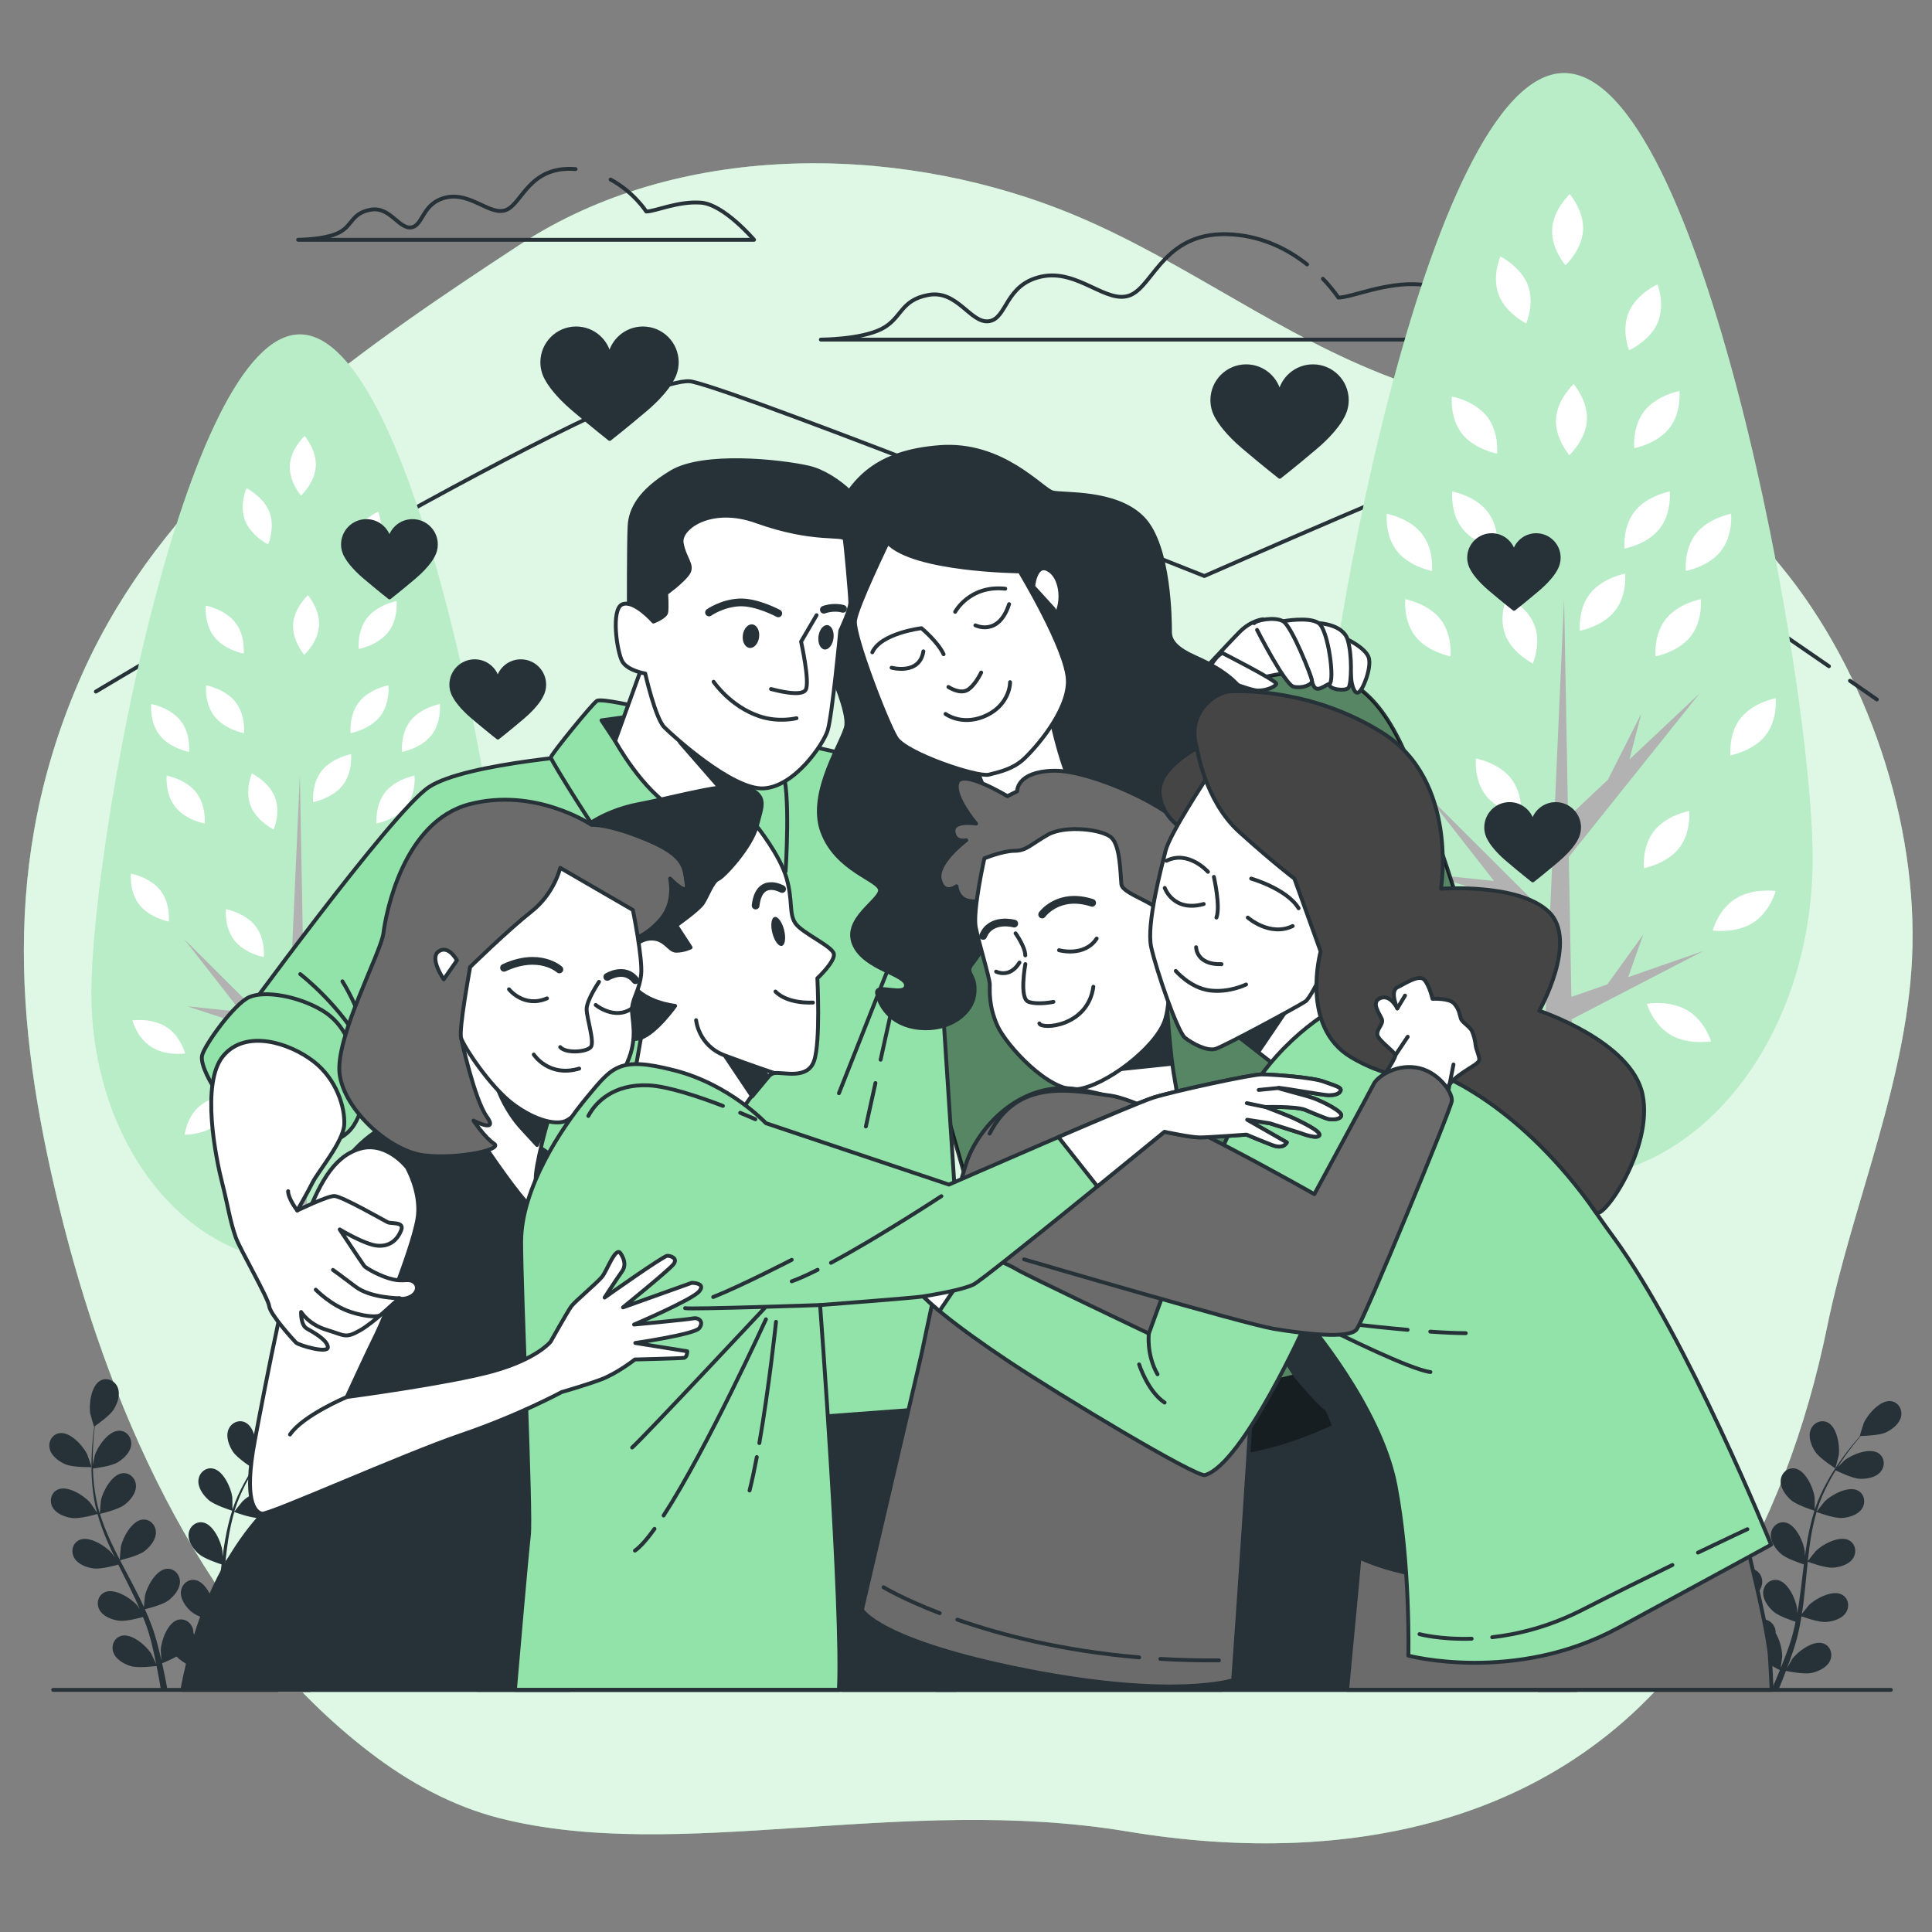 <?xml version="1.0" encoding="utf-8"?>
<!-- Generator: Adobe Illustrator 27.5.0, SVG Export Plug-In . SVG Version: 6.00 Build 0)  -->
<svg version="1.1" xmlns="http://www.w3.org/2000/svg" xmlns:xlink="http://www.w3.org/1999/xlink" x="0px" y="0px"
	 viewBox="0 0 500 500" style="enable-background:new 0 0 500 500;" xml:space="preserve">
<rect x="0" y="0" width="500" height="500" fill="#808080" stroke="none"/>
<g id="Background_Simple">
	<g>
		<path style="fill:#92E3A9;" d="M30.279,157.221c-3.332,5.515-6.357,11.263-9.031,17.269
			c-21.523,48.34-17.104,94.249-4.703,142.795c12.809,50.137,37.034,103.939,79.169,136.224c9.918,7.6,21.116,13.851,33.462,17.003
			c46.502,11.87,104.234-6.254,162.637,3.475c58.402,9.729,118.317-2.241,152.316-56.867c14.388-23.118,23.374-47.622,28.756-73.83
			c6.627-32.268,21.356-64.888,22.064-98.486c0.744-35.313-13.222-74.4-36.194-100.84c-26.21-30.166-68.517-33.554-104.008-48.359
			c-27.979-11.671-52.244-30.52-80.536-41.492c-43.344-16.81-99.001-17.447-139.675,9.205
			C95.08,89.171,54.551,117.039,30.279,157.221z"/>
		<path style="opacity:0.7;fill:#FFFFFF;" d="M30.279,157.221c-3.332,5.515-6.357,11.263-9.031,17.269
			c-21.523,48.34-17.104,94.249-4.703,142.795c12.809,50.137,37.034,103.939,79.169,136.224c9.918,7.6,21.116,13.851,33.462,17.003
			c46.502,11.87,104.234-6.254,162.637,3.475c58.402,9.729,118.317-2.241,152.316-56.867c14.388-23.118,23.374-47.622,28.756-73.83
			c6.627-32.268,21.356-64.888,22.064-98.486c0.744-35.313-13.222-74.4-36.194-100.84c-26.21-30.166-68.517-33.554-104.008-48.359
			c-27.979-11.671-52.244-30.52-80.536-41.492c-43.344-16.81-99.001-17.447-139.675,9.205
			C95.08,89.171,54.551,117.039,30.279,157.221z"/>
	</g>
</g>
<g id="Clouds_00000183934303037548257360000007976628770671065237_">
	<path style="fill:none;stroke:#263238;stroke-linecap:round;stroke-linejoin:round;stroke-miterlimit:10;" d="M338.273,68.44
		c-4.547-3.607-10.96-7.12-19.104-7.746c-17.675-1.36-20.395,12.917-26.513,15.636c-6.118,2.719-13.596-6.798-23.114-4.759
		c-9.517,2.039-8.838,10.877-13.596,11.557c-4.759,0.68-8.158-8.158-15.636-6.798c-7.478,1.36-6.798,6.118-12.237,8.838
		c-5.439,2.719-15.636,2.719-15.636,2.719h175.394c0,0-11.557-13.596-20.395-14.276c-8.838-0.68-17.675,3.399-21.074,3.399
		c0,0-1.357-2.132-3.997-4.859"/>
	<path style="fill:none;stroke:#263238;stroke-linecap:round;stroke-linejoin:round;stroke-miterlimit:10;" d="M148.956,43.759
		c-11.891-0.915-13.721,8.69-17.837,10.519c-4.116,1.829-9.147-4.574-15.55-3.201c-6.403,1.372-5.946,7.318-9.147,7.775
		c-3.201,0.457-5.488-5.488-10.519-4.573c-5.031,0.915-4.574,4.116-8.232,5.946c-3.659,1.829-10.519,1.829-10.519,1.829h117.996
		c0,0-7.775-9.147-13.72-9.604c-5.946-0.457-11.891,2.287-14.178,2.287c0,0-3.182-5-9.224-8.271"/>
</g>
<g id="Mountains">
	<g>
		<path style="fill:none;stroke:#263238;stroke-linecap:round;stroke-linejoin:round;stroke-miterlimit:10;" d="M478.771,176.188
			c4.355,3.018,6.955,4.834,6.955,4.834"/>
		<path style="fill:none;stroke:#263238;stroke-linecap:round;stroke-linejoin:round;stroke-miterlimit:10;" d="M24.806,178.983
			c0,0,139.364-83.618,154.32-80.219s132.566,50.307,132.566,50.307s69.916-30.707,75.747-31.669
			c4.496-0.742,60.478,37.474,85.887,55.02"/>
	</g>
</g>
<g id="Trees">
	<g>
		<path style="fill:#92E3A9;" d="M469.094,222.139c0,45.805-28.793,82.937-64.311,82.937c-35.519,0-64.312-37.132-64.312-82.937
			c0-45.805,28.793-203.233,64.312-203.233C440.301,18.906,469.094,176.334,469.094,222.139z"/>
		<path style="opacity:0.36;fill:#FFFFFF;" d="M469.094,222.139c0,45.805-28.793,82.937-64.311,82.937
			c-35.519,0-64.312-37.132-64.312-82.937c0-45.805,28.793-203.233,64.312-203.233C440.301,18.906,469.094,176.334,469.094,222.139z
			"/>
		<polygon style="fill:#B2B2B2;" points="370.042,226.257 390.554,232.99 400.715,245.989 398.938,285.787 387.114,278.236 
			398.571,294.023 398.036,437.996 408.126,437.996 406.777,263.776 440.843,246.104 421.369,252.881 425.277,241.85 
			415.967,254.762 406.671,257.997 406.008,221.772 439.839,179.474 421.708,196.536 424.775,184.672 416.102,201.813 
			405.819,211.489 404.782,154.893 401.097,237.436 369.037,205.464 386.648,227.993 		"/>
		<g>
			<path style="fill:#FFFFFF;" d="M440.163,155.072c0,0,0.595,5.56-2.635,9.642c-3.229,4.082-9.06,5.14-9.06,5.14
				s-0.595-5.56,2.635-9.642C434.332,156.13,440.163,155.072,440.163,155.072z"/>
			<path style="fill:#FFFFFF;" d="M459.546,180.701c0,0,0.595,5.56-2.635,9.642c-3.23,4.082-9.061,5.139-9.061,5.139
				s-0.595-5.56,2.635-9.642C453.715,181.759,459.546,180.701,459.546,180.701z"/>
			<path style="fill:#FFFFFF;" d="M459.538,230.6c0,0-1.428,5.424-5.93,8.245c-4.501,2.82-10.37,1.969-10.37,1.969
				s1.429-5.424,5.93-8.245C453.669,229.749,459.538,230.6,459.538,230.6z"/>
			<path style="fill:#FFFFFF;" d="M353.085,230.6c0,0,1.429,5.424,5.93,8.245c4.501,2.82,10.37,1.969,10.37,1.969
				s-1.429-5.424-5.93-8.245C358.954,229.749,353.085,230.6,353.085,230.6z"/>
			<path style="fill:#FFFFFF;" d="M437.15,209.887c0,0,0.595,5.56-2.635,9.642c-3.23,4.082-9.061,5.14-9.061,5.14
				s-0.595-5.56,2.635-9.642C431.319,210.945,437.15,209.887,437.15,209.887z"/>
			<path style="fill:#FFFFFF;" d="M432.129,127.192c0,0,0.595,5.56-2.635,9.642c-3.23,4.082-9.061,5.14-9.061,5.14
				s-0.595-5.56,2.635-9.642C426.298,128.249,432.129,127.192,432.129,127.192z"/>
			<path style="fill:#FFFFFF;" d="M420.58,148.456c0,0,0.595,5.56-2.635,9.642c-3.23,4.082-9.061,5.14-9.061,5.14
				s-0.595-5.56,2.635-9.642C414.749,149.514,420.58,148.456,420.58,148.456z"/>
			<path style="fill:#FFFFFF;" d="M447.997,132.974c0,0,0.595,5.56-2.634,9.642c-3.23,4.082-9.061,5.14-9.061,5.14
				s-0.595-5.56,2.635-9.642C442.166,134.031,447.997,132.974,447.997,132.974z"/>
			<path style="fill:#FFFFFF;" d="M358.903,132.974c0,0-0.595,5.56,2.635,9.642c3.23,4.082,9.061,5.14,9.061,5.14
				s0.595-5.56-2.635-9.642C364.734,134.031,358.903,132.974,358.903,132.974z"/>
			<path style="fill:#FFFFFF;" d="M434.639,101.202c0,0,0.595,5.56-2.635,9.642c-3.229,4.082-9.061,5.14-9.061,5.14
				s-0.595-5.56,2.635-9.642C428.809,102.26,434.639,101.202,434.639,101.202z"/>
			<path style="fill:#FFFFFF;" d="M428.964,73.594c0,0,2.06,5.241,0.024,9.956c-2.036,4.715-7.398,7.117-7.398,7.117
				s-2.06-5.242-0.024-9.956C423.602,75.996,428.964,73.594,428.964,73.594z"/>
			<path style="fill:#FFFFFF;" d="M388.295,66.38c0,0,5.261,2.593,7.104,7.377c1.844,4.784-0.427,9.948-0.427,9.948
				s-5.261-2.593-7.104-7.377C386.024,71.543,388.295,66.38,388.295,66.38z"/>
			<path style="fill:#FFFFFF;" d="M407.26,99.393c0,0,3.747,4.335,3.437,9.416c-0.311,5.081-4.562,8.983-4.562,8.983
				s-3.748-4.335-3.437-9.416C403.009,103.296,407.26,99.393,407.26,99.393z"/>
			<path style="fill:#FFFFFF;" d="M406.256,50.249c0,0,3.747,4.335,3.437,9.416c-0.31,5.081-4.561,8.983-4.561,8.983
				s-3.747-4.335-3.437-9.416C402.005,54.151,406.256,50.249,406.256,50.249z"/>
			<path style="fill:#FFFFFF;" d="M363.692,155.072c0,0-0.595,5.56,2.635,9.642c3.23,4.082,9.061,5.14,9.061,5.14
				s0.595-5.56-2.635-9.642C369.523,156.13,363.692,155.072,363.692,155.072z"/>
			<path style="fill:#FFFFFF;" d="M352.645,185.315c0,0-0.595,5.561,2.635,9.642c3.23,4.082,9.06,5.14,9.06,5.14
				s0.595-5.561-2.635-9.642C358.476,186.372,352.645,185.315,352.645,185.315z"/>
			<path style="fill:#FFFFFF;" d="M381.969,196.295c0,0-0.595,5.56,2.635,9.642c3.229,4.082,9.06,5.14,9.06,5.14
				s0.595-5.56-2.634-9.642C387.8,197.352,381.969,196.295,381.969,196.295z"/>
			<path style="fill:#FFFFFF;" d="M389.986,154.39c0,0-2.262,5.167-0.41,9.948c1.852,4.781,7.117,7.366,7.117,7.366
				s2.262-5.167,0.41-9.949C395.251,156.974,389.986,154.39,389.986,154.39z"/>
			<path style="fill:#FFFFFF;" d="M369.221,265.897c0,0,5.938,0.102,9.996-3.262c4.058-3.363,4.7-8.919,4.7-8.919
				s-5.938-0.102-9.995,3.262C369.864,260.342,369.221,265.897,369.221,265.897z"/>
			<path style="fill:#FFFFFF;" d="M426.195,259.785c0,0,1.613,5.378,6.208,8.062c4.595,2.683,10.432,1.655,10.432,1.655
				s-1.613-5.378-6.208-8.062C432.032,258.757,426.195,259.785,426.195,259.785z"/>
			<path style="fill:#FFFFFF;" d="M375.845,127.192c0,0-0.595,5.56,2.635,9.642c3.23,4.082,9.061,5.14,9.061,5.14
				s0.595-5.56-2.635-9.642C381.676,128.249,375.845,127.192,375.845,127.192z"/>
			<path style="fill:#FFFFFF;" d="M375.743,102.619c0,0-0.595,5.56,2.635,9.642c3.229,4.082,9.061,5.14,9.061,5.14
				s0.595-5.56-2.635-9.642C381.574,103.677,375.743,102.619,375.743,102.619z"/>
		</g>
	</g>
	<g>
		<path style="fill:#92E3A9;" d="M131.538,256.976c0,38.413-24.146,69.552-53.932,69.552c-29.787,0-53.933-31.139-53.933-69.552
			c0-38.413,24.146-170.434,53.933-170.434C107.392,86.542,131.538,218.564,131.538,256.976z"/>
		<path style="opacity:0.36;fill:#FFFFFF;" d="M131.538,256.976c0,38.413-24.146,69.552-53.932,69.552
			c-29.787,0-53.933-31.139-53.933-69.552c0-38.413,24.146-170.434,53.933-170.434C107.392,86.542,131.538,218.564,131.538,256.976z
			"/>
		<polygon style="fill:#B2B2B2;" points="48.472,260.429 65.674,266.076 74.195,276.977 72.705,310.352 62.789,304.02 
			72.396,317.259 71.949,437.996 80.409,437.996 79.279,291.893 107.847,277.073 91.516,282.756 94.793,273.506 86.985,284.334 
			79.19,287.047 78.633,256.668 107.004,221.197 91.8,235.505 94.371,225.556 87.098,239.93 78.475,248.044 77.606,200.582 
			74.515,269.804 47.63,242.992 62.398,261.885 		"/>
		<g>
			<path style="fill:#FFFFFF;" d="M107.276,200.732c0,0,0.499,4.663-2.21,8.086c-2.708,3.423-7.598,4.31-7.598,4.31
				s-0.499-4.663,2.21-8.086C102.386,201.62,107.276,200.732,107.276,200.732z"/>
			<path style="fill:#FFFFFF;" d="M123.532,222.225c0,0,0.499,4.663-2.21,8.086c-2.709,3.423-7.598,4.31-7.598,4.31
				s-0.499-4.663,2.209-8.086C118.641,223.112,123.532,222.225,123.532,222.225z"/>
			<path style="fill:#FFFFFF;" d="M123.524,264.071c0,0-1.198,4.549-4.973,6.914c-3.774,2.365-8.697,1.652-8.697,1.652
				s1.198-4.549,4.973-6.914C118.603,263.358,123.524,264.071,123.524,264.071z"/>
			<path style="fill:#FFFFFF;" d="M34.251,264.071c0,0,1.199,4.549,4.973,6.914c3.775,2.365,8.697,1.652,8.697,1.652
				s-1.198-4.549-4.973-6.914C39.173,263.358,34.251,264.071,34.251,264.071z"/>
			<path style="fill:#FFFFFF;" d="M104.749,246.701c0,0,0.499,4.663-2.209,8.086c-2.708,3.423-7.598,4.31-7.598,4.31
				s-0.499-4.663,2.21-8.086C99.86,247.588,104.749,246.701,104.749,246.701z"/>
			<path style="fill:#FFFFFF;" d="M100.539,177.352c0,0,0.499,4.663-2.21,8.086c-2.708,3.423-7.598,4.31-7.598,4.31
				s-0.499-4.663,2.21-8.086C95.649,178.239,100.539,177.352,100.539,177.352z"/>
			<path style="fill:#FFFFFF;" d="M90.854,195.185c0,0,0.499,4.663-2.21,8.086c-2.708,3.423-7.599,4.31-7.599,4.31
				s-0.499-4.663,2.21-8.086C85.964,196.072,90.854,195.185,90.854,195.185z"/>
			<path style="fill:#FFFFFF;" d="M113.846,182.201c0,0,0.499,4.663-2.209,8.086c-2.708,3.423-7.598,4.31-7.598,4.31
				s-0.499-4.663,2.21-8.086C108.956,183.088,113.846,182.201,113.846,182.201z"/>
			<path style="fill:#FFFFFF;" d="M39.131,182.201c0,0-0.499,4.663,2.209,8.086c2.709,3.423,7.599,4.31,7.599,4.31
				s0.499-4.663-2.21-8.086C44.02,183.088,39.131,182.201,39.131,182.201z"/>
			<path style="fill:#FFFFFF;" d="M102.644,155.557c0,0,0.499,4.663-2.21,8.086c-2.708,3.423-7.598,4.31-7.598,4.31
				s-0.499-4.663,2.21-8.086C97.754,156.444,102.644,155.557,102.644,155.557z"/>
			<path style="fill:#FFFFFF;" d="M97.884,132.404c0,0,1.728,4.395,0.02,8.349c-1.707,3.954-6.204,5.968-6.204,5.968
				s-1.728-4.396-0.02-8.349C93.388,134.419,97.884,132.404,97.884,132.404z"/>
			<path style="fill:#FFFFFF;" d="M63.779,126.354c0,0,4.412,2.174,5.958,6.187c1.546,4.012-0.358,8.342-0.358,8.342
				s-4.412-2.175-5.958-6.187C61.875,130.684,63.779,126.354,63.779,126.354z"/>
			<path style="fill:#FFFFFF;" d="M79.683,154.04c0,0,3.142,3.636,2.882,7.896c-0.261,4.261-3.825,7.533-3.825,7.533
				s-3.143-3.635-2.882-7.896C76.118,157.312,79.683,154.04,79.683,154.04z"/>
			<path style="fill:#FFFFFF;" d="M78.841,112.827c0,0,3.142,3.635,2.882,7.896c-0.26,4.261-3.825,7.533-3.825,7.533
				s-3.143-3.635-2.882-7.896C75.276,116.099,78.841,112.827,78.841,112.827z"/>
			<path style="fill:#FFFFFF;" d="M43.146,200.732c0,0-0.499,4.663,2.21,8.086c2.709,3.423,7.598,4.31,7.598,4.31
				s0.499-4.663-2.21-8.086C48.037,201.62,43.146,200.732,43.146,200.732z"/>
			<path style="fill:#FFFFFF;" d="M33.882,226.094c0,0-0.499,4.663,2.21,8.086c2.708,3.423,7.598,4.31,7.598,4.31
				s0.499-4.663-2.21-8.086C38.772,226.982,33.882,226.094,33.882,226.094z"/>
			<path style="fill:#FFFFFF;" d="M58.474,235.303c0,0-0.499,4.663,2.21,8.086c2.708,3.423,7.598,4.31,7.598,4.31
				s0.499-4.663-2.209-8.086C63.364,236.189,58.474,235.303,58.474,235.303z"/>
			<path style="fill:#FFFFFF;" d="M65.197,200.16c0,0-1.897,4.333-0.343,8.343c1.553,4.01,5.968,6.178,5.968,6.178
				s1.897-4.333,0.344-8.343C69.613,202.328,65.197,200.16,65.197,200.16z"/>
			<path style="fill:#FFFFFF;" d="M47.784,293.672c0,0,4.979,0.086,8.383-2.735c3.403-2.821,3.942-7.48,3.942-7.48
				s-4.979-0.085-8.382,2.735C48.323,289.013,47.784,293.672,47.784,293.672z"/>
			<path style="fill:#FFFFFF;" d="M95.563,288.546c0,0,1.353,4.51,5.206,6.761c3.853,2.25,8.748,1.388,8.748,1.388
				s-1.353-4.51-5.206-6.76C100.458,287.684,95.563,288.546,95.563,288.546z"/>
			<path style="fill:#FFFFFF;" d="M53.338,177.352c0,0-0.499,4.663,2.21,8.086c2.709,3.423,7.598,4.31,7.598,4.31
				s0.499-4.663-2.209-8.086C58.228,178.239,53.338,177.352,53.338,177.352z"/>
			<path style="fill:#FFFFFF;" d="M53.253,156.745c0,0-0.499,4.663,2.21,8.086c2.708,3.423,7.598,4.31,7.598,4.31
				s0.499-4.663-2.21-8.086C58.143,157.632,53.253,156.745,53.253,156.745z"/>
		</g>
	</g>
</g>
<g id="Plants_00000118362618802566773170000010850321308117382556_">
	<g>
		<path style="fill:#263238;" d="M426.404,378.948c1.963,0.857,6.765,0.749,6.768,0.749c0.05-0.001-1.032-3.143-1.123-3.333
			c-1.053-2.204-4.385-5.843-7.096-5.477c-1.953,0.264-3.039,2.218-2.598,4.057C422.806,376.822,424.732,378.217,426.404,378.948z"
			/>
		<path style="fill:#263238;" d="M428.062,392.856c2.036,0.297,6.321-0.946,6.662-1.046c0.677,2.399,1.565,4.806,2.599,7.191
			c0.589,1.365,1.225,2.721,1.88,4.073c-0.391-0.572-0.745-1.081-0.802-1.148c-1.599-1.848-5.773-4.477-8.29-3.408
			c-1.815,0.77-2.345,2.942-1.435,4.599c0.93,1.692,3.157,2.529,4.962,2.792c1.832,0.267,5.506-0.719,6.476-0.993
			c0.257,0.516,0.507,1.034,0.766,1.549c1.241,2.471,2.49,4.931,3.641,7.382c0.406,0.863,0.774,1.728,1.146,2.593
			c-0.348-0.508-0.645-0.933-0.697-0.994c-1.598-1.847-5.772-4.477-8.29-3.408c-1.814,0.77-2.345,2.942-1.434,4.599
			c0.931,1.692,3.157,2.529,4.962,2.792c1.748,0.255,5.148-0.625,6.301-0.945c0.354,0.897,0.71,1.794,1.012,2.679
			c0.193,0.609,0.422,1.181,0.58,1.804c0.171,0.613,0.34,1.219,0.508,1.82c0.28,1.168,0.577,2.373,0.822,3.52
			c0.176,0.797,0.33,1.559,0.487,2.326c-0.394-0.864-1.202-2.54-1.285-2.672c-1.299-2.068-5.027-5.299-7.678-4.624
			c-1.91,0.487-2.764,2.553-2.114,4.328c0.663,1.814,2.737,2.978,4.482,3.512c1.921,0.587,6.174,0.051,6.705-0.02
			c0.255,1.271,0.491,2.509,0.695,3.682c0.153,0.868,0.292,1.701,0.42,2.502h1.703c-0.161-0.892-0.336-1.824-0.53-2.8
			c-0.253-1.291-0.55-2.666-0.868-4.075c0.32-0.127,2.134-0.861,3.741-1.759c1.4,1.516,4.988,3.291,5.452,3.516
			c-0.488,1.201-0.975,2.364-1.452,3.454c-0.251,0.578-0.495,1.123-0.738,1.664h1.801c0.143-0.342,0.284-0.677,0.43-1.034
			c0.501-1.217,1.012-2.528,1.524-3.878c0.515,0.108,4.725,0.962,6.687,0.52c1.779-0.402,3.935-1.409,4.732-3.169
			c0.78-1.722,0.082-3.846-1.787-4.474c-2.593-0.871-6.551,2.074-8.001,4.039c-0.086,0.116-0.873,1.478-1.356,2.345
			c0.206-0.553,0.412-1.087,0.618-1.659c0.414-1.128,0.794-2.266,1.207-3.488c0.179-0.598,0.359-1.201,0.542-1.81
			c0.193-0.601,0.322-1.26,0.487-1.895c0.353-1.481,0.638-2.998,0.892-4.533c0.988,0.36,4.518,1.588,6.346,1.459
			c1.82-0.128,4.102-0.796,5.156-2.415c1.032-1.585,0.664-3.79-1.088-4.694c-2.431-1.254-6.79,1.058-8.521,2.781
			c-0.108,0.107-1.211,1.483-1.803,2.251c0.145-0.924,0.294-1.845,0.411-2.785c0.337-2.712,0.593-5.468,0.861-8.216
			c0.081-0.842,0.173-1.68,0.261-2.519c0.351,0.132,4.513,1.682,6.562,1.538c1.82-0.127,4.103-0.796,5.156-2.415
			c1.032-1.584,0.664-3.79-1.088-4.693c-2.431-1.254-6.789,1.057-8.521,2.781c-0.13,0.13-1.715,2.112-2.094,2.636
			c0.195-1.848,0.407-3.687,0.69-5.493c0.386-2.491,0.903-4.914,1.577-7.224c0.163,0.062,4.501,1.699,6.598,1.552
			c1.82-0.128,4.103-0.797,5.157-2.415c1.032-1.584,0.664-3.789-1.088-4.693c-2.432-1.254-6.79,1.058-8.521,2.781
			c-0.135,0.135-1.84,2.269-2.121,2.678c0.041-0.137,0.067-0.284,0.109-0.421c0.751-2.457,1.787-4.743,2.862-6.836
			c0.622-1.217,1.285-2.346,1.954-3.43c0.777,0.388,4.346,2.121,6.248,2.197c1.823,0.073,4.166-0.341,5.391-1.834
			c1.2-1.462,1.076-3.694-0.565-4.784c-2.279-1.513-6.865,0.305-8.775,1.828c-0.104,0.082-1.066,1.041-1.757,1.749
			c0.309-0.485,0.62-0.99,0.926-1.448c1.144-1.724,2.298-3.231,3.331-4.558c0.593-0.75,1.145-1.416,1.667-2.034
			c0.96-0.017,4.831-0.134,6.523-0.929c1.651-0.776,3.54-2.222,3.939-4.111c0.391-1.85-0.748-3.775-2.707-3.986
			c-2.72-0.293-5.952,3.434-6.945,5.666c-0.086,0.193-1.082,3.363-1.032,3.363c0,0,0.047,0,0.058-0.001
			c-0.515,0.584-1.06,1.217-1.642,1.92c-1.064,1.307-2.254,2.793-3.44,4.498c-1.19,1.701-2.435,3.582-3.567,5.683
			c-1.138,2.103-2.227,4.375-3.047,6.859c-0.009,0.028-0.015,0.059-0.025,0.087c0.014-0.801-0.021-3.043-0.044-3.215
			c-0.314-2.422-2.344-6.919-5.035-7.416c-1.938-0.358-3.579,1.16-3.733,3.045c-0.157,1.925,1.238,3.851,2.599,5.066
			c1.535,1.371,5.794,2.698,6.134,2.803c-0.76,2.374-1.345,4.871-1.8,7.431c-0.261,1.464-0.479,2.946-0.678,4.435
			c-0.01-0.693-0.024-1.313-0.036-1.4c-0.314-2.423-2.344-6.918-5.035-7.416c-1.938-0.358-3.579,1.16-3.733,3.044
			c-0.158,1.925,1.238,3.851,2.598,5.066c1.381,1.233,4.989,2.438,5.948,2.744c-0.07,0.572-0.147,1.143-0.215,1.715
			c-0.328,2.745-0.643,5.486-1.035,8.165c-0.137,0.944-0.308,1.869-0.475,2.794c-0.01-0.615-0.023-1.134-0.033-1.212
			c-0.314-2.423-2.344-6.919-5.034-7.416c-1.938-0.358-3.58,1.16-3.734,3.045c-0.158,1.924,1.238,3.851,2.599,5.066
			c1.317,1.177,4.639,2.319,5.777,2.688c-0.2,0.943-0.398,1.888-0.634,2.793c-0.175,0.614-0.301,1.217-0.511,1.825
			c-0.195,0.605-0.389,1.205-0.58,1.798c-0.411,1.13-0.828,2.298-1.257,3.389c-0.292,0.762-0.585,1.482-0.878,2.208
			c0.148-0.938,0.399-2.781,0.403-2.937c0.037-1.623-0.539-4.26-1.686-6.115c0.007-0.24-0.007-0.479-0.045-0.716
			c-0.3-1.867-2.054-3.254-3.959-2.746c-2.643,0.704-4.32,5.344-4.445,7.783c-0.007,0.144,0.087,1.714,0.163,2.704
			c-0.134-0.575-0.256-1.135-0.4-1.725c-0.277-1.169-0.589-2.328-0.918-3.576c-0.18-0.597-0.363-1.199-0.547-1.809
			c-0.17-0.607-0.426-1.228-0.639-1.849c-0.523-1.429-1.122-2.853-1.758-4.273c1.024-0.245,4.644-1.168,6.098-2.284
			c1.448-1.111,2.983-2.928,2.969-4.858c-0.014-1.891-1.537-3.527-3.496-3.314c-2.72,0.295-5.08,4.628-5.574,7.02
			c-0.031,0.149-0.192,1.905-0.262,2.872c-0.389-0.85-0.772-1.702-1.194-2.55c-1.215-2.448-2.521-4.888-3.814-7.328
			c-0.396-0.747-0.782-1.496-1.172-2.245c0.365-0.084,4.693-1.088,6.321-2.337c1.447-1.11,2.983-2.928,2.969-4.859
			c-0.014-1.89-1.537-3.527-3.496-3.314c-2.72,0.295-5.08,4.627-5.573,7.02c-0.037,0.18-0.265,2.708-0.292,3.353
			c-0.857-1.649-1.695-3.3-2.455-4.961c-1.052-2.291-1.958-4.596-2.67-6.895c0.17-0.039,4.691-1.066,6.359-2.346
			c1.448-1.111,2.983-2.928,2.969-4.859c-0.013-1.891-1.537-3.527-3.496-3.314c-2.719,0.295-5.079,4.628-5.573,7.02
			c-0.039,0.188-0.283,2.908-0.292,3.403c-0.042-0.136-0.101-0.273-0.142-0.41c-0.729-2.465-1.126-4.942-1.384-7.281
			c-0.153-1.358-0.222-2.665-0.262-3.938c0.862-0.105,4.795-0.629,6.423-1.615c1.561-0.945,3.287-2.583,3.485-4.503
			c0.194-1.881-1.141-3.675-3.111-3.678c-2.736-0.005-5.557,4.042-6.31,6.365c-0.041,0.126-0.316,1.457-0.501,2.429
			c-0.009-0.575-0.029-1.168-0.027-1.719c0.004-2.069,0.134-3.963,0.264-5.639c0.081-0.953,0.174-1.813,0.269-2.616
			c0.791-0.544,3.955-2.778,4.928-4.374c0.95-1.558,1.727-3.806,1.017-5.602c-0.694-1.759-2.706-2.736-4.456-1.831
			c-2.43,1.256-3.07,6.148-2.668,8.557c0.035,0.208,0.953,3.402,0.995,3.374c0,0,0.039-0.026,0.048-0.033
			c-0.107,0.771-0.213,1.6-0.31,2.507c-0.167,1.677-0.339,3.573-0.387,5.65c-0.054,2.075-0.055,4.331,0.16,6.708
			c0.212,2.382,0.555,4.877,1.243,7.402c0.008,0.029,0.02,0.057,0.027,0.086c-0.43-0.676-1.697-2.526-1.81-2.657
			c-1.598-1.847-5.772-4.477-8.29-3.408c-1.814,0.771-2.345,2.942-1.434,4.6C424.03,391.756,426.257,392.593,428.062,392.856z"/>
		<path style="fill:#263238;" d="M474.97,380.004c0.042,0.026,0.873-3.191,0.903-3.4c0.337-2.419-0.435-7.292-2.898-8.482
			c-1.774-0.857-3.758,0.174-4.405,1.951c-0.66,1.814,0.177,4.041,1.168,5.572C470.903,377.444,474.967,380.002,474.97,380.004z"/>
	</g>
	<g>
		<path style="fill:#263238;" d="M16.91,378.948c1.963,0.857,6.765,0.749,6.769,0.749c0.05-0.001-1.032-3.143-1.123-3.333
			c-1.053-2.204-4.385-5.843-7.096-5.477c-1.953,0.264-3.039,2.218-2.598,4.057C13.312,376.822,15.238,378.217,16.91,378.948z"/>
		<path style="fill:#263238;" d="M18.567,392.856c2.036,0.297,6.321-0.946,6.662-1.046c0.677,2.399,1.565,4.806,2.599,7.191
			c0.589,1.365,1.226,2.721,1.88,4.073c-0.391-0.572-0.745-1.081-0.802-1.148c-1.599-1.848-5.773-4.477-8.29-3.408
			c-1.815,0.77-2.345,2.942-1.435,4.599c0.93,1.692,3.157,2.529,4.962,2.792c1.832,0.267,5.506-0.719,6.476-0.993
			c0.257,0.516,0.507,1.034,0.766,1.549c1.241,2.471,2.49,4.931,3.641,7.382c0.406,0.863,0.774,1.728,1.146,2.593
			c-0.348-0.508-0.645-0.933-0.697-0.994c-1.598-1.847-5.772-4.477-8.29-3.408c-1.814,0.77-2.345,2.942-1.434,4.599
			c0.931,1.692,3.157,2.529,4.962,2.792c1.748,0.255,5.148-0.625,6.301-0.945c0.354,0.897,0.71,1.794,1.012,2.679
			c0.193,0.609,0.422,1.181,0.58,1.804c0.171,0.613,0.34,1.219,0.508,1.82c0.28,1.168,0.577,2.373,0.822,3.52
			c0.176,0.797,0.33,1.559,0.487,2.326c-0.394-0.864-1.202-2.54-1.285-2.672c-1.299-2.068-5.027-5.299-7.678-4.624
			c-1.91,0.487-2.764,2.553-2.114,4.328c0.663,1.814,2.737,2.978,4.481,3.512c1.921,0.587,6.174,0.051,6.705-0.02
			c0.255,1.271,0.491,2.509,0.695,3.682c0.153,0.868,0.292,1.701,0.42,2.502h1.703c-0.161-0.892-0.336-1.824-0.53-2.8
			c-0.253-1.291-0.55-2.666-0.868-4.075c0.32-0.127,2.134-0.861,3.741-1.759c1.4,1.516,4.988,3.291,5.452,3.516
			c-0.488,1.201-0.975,2.364-1.452,3.454c-0.251,0.578-0.495,1.123-0.738,1.664h1.801c0.143-0.342,0.284-0.677,0.43-1.034
			c0.501-1.217,1.012-2.528,1.524-3.878c0.515,0.108,4.725,0.962,6.687,0.52c1.779-0.402,3.935-1.409,4.732-3.169
			c0.78-1.722,0.082-3.846-1.787-4.474c-2.593-0.871-6.551,2.074-8.001,4.039c-0.086,0.116-0.873,1.478-1.356,2.345
			c0.206-0.553,0.412-1.087,0.618-1.659c0.414-1.128,0.794-2.266,1.207-3.488c0.179-0.598,0.359-1.201,0.542-1.81
			c0.193-0.601,0.322-1.26,0.487-1.895c0.353-1.481,0.638-2.998,0.891-4.533c0.988,0.36,4.518,1.588,6.346,1.459
			c1.82-0.128,4.102-0.796,5.156-2.415c1.032-1.585,0.664-3.79-1.088-4.694c-2.431-1.254-6.79,1.058-8.521,2.781
			c-0.108,0.107-1.211,1.483-1.803,2.251c0.145-0.924,0.294-1.845,0.411-2.785c0.337-2.712,0.593-5.468,0.861-8.216
			c0.081-0.842,0.173-1.68,0.261-2.519c0.351,0.132,4.514,1.682,6.562,1.538c1.82-0.127,4.103-0.796,5.156-2.415
			c1.032-1.584,0.664-3.79-1.088-4.693c-2.431-1.254-6.789,1.057-8.521,2.781c-0.13,0.13-1.715,2.112-2.094,2.636
			c0.195-1.848,0.407-3.687,0.689-5.493c0.386-2.491,0.903-4.914,1.577-7.224c0.163,0.062,4.501,1.699,6.598,1.552
			c1.82-0.128,4.103-0.797,5.157-2.415c1.032-1.584,0.664-3.789-1.088-4.693c-2.432-1.254-6.79,1.058-8.521,2.781
			c-0.135,0.135-1.839,2.269-2.121,2.678c0.041-0.137,0.067-0.284,0.109-0.421c0.751-2.457,1.787-4.743,2.862-6.836
			c0.622-1.217,1.285-2.346,1.954-3.43c0.777,0.388,4.346,2.121,6.248,2.197c1.823,0.073,4.166-0.341,5.391-1.834
			c1.2-1.462,1.076-3.694-0.565-4.784c-2.279-1.513-6.865,0.305-8.775,1.828c-0.104,0.082-1.066,1.041-1.757,1.749
			c0.309-0.485,0.62-0.99,0.926-1.448c1.144-1.724,2.298-3.231,3.331-4.558c0.593-0.75,1.145-1.416,1.668-2.034
			c0.96-0.017,4.831-0.134,6.523-0.929c1.651-0.776,3.54-2.222,3.939-4.111c0.391-1.85-0.748-3.775-2.707-3.986
			c-2.719-0.293-5.952,3.434-6.945,5.666c-0.086,0.193-1.082,3.363-1.032,3.363c0,0,0.047,0,0.058-0.001
			c-0.515,0.584-1.06,1.217-1.641,1.92c-1.064,1.307-2.254,2.793-3.44,4.498c-1.19,1.701-2.435,3.582-3.567,5.683
			c-1.138,2.103-2.227,4.375-3.047,6.859c-0.009,0.028-0.015,0.059-0.025,0.087c0.014-0.801-0.021-3.043-0.044-3.215
			c-0.314-2.422-2.344-6.919-5.035-7.416c-1.938-0.358-3.579,1.16-3.733,3.045c-0.157,1.925,1.238,3.851,2.599,5.066
			c1.535,1.371,5.794,2.698,6.134,2.803c-0.76,2.374-1.345,4.871-1.8,7.431c-0.261,1.464-0.479,2.946-0.678,4.435
			c-0.01-0.693-0.024-1.313-0.036-1.4c-0.314-2.423-2.344-6.918-5.035-7.416c-1.938-0.358-3.579,1.16-3.733,3.044
			c-0.158,1.925,1.238,3.851,2.598,5.066c1.381,1.233,4.989,2.438,5.949,2.744c-0.07,0.572-0.147,1.143-0.215,1.715
			c-0.328,2.745-0.643,5.486-1.035,8.165c-0.137,0.944-0.308,1.869-0.475,2.794c-0.01-0.615-0.023-1.134-0.033-1.212
			c-0.314-2.423-2.344-6.919-5.034-7.416c-1.938-0.358-3.58,1.16-3.734,3.045c-0.158,1.924,1.238,3.851,2.599,5.066
			c1.317,1.177,4.639,2.319,5.777,2.688c-0.2,0.943-0.398,1.888-0.634,2.793c-0.175,0.614-0.301,1.217-0.511,1.825
			c-0.195,0.605-0.389,1.205-0.58,1.798c-0.411,1.13-0.828,2.298-1.257,3.389c-0.292,0.762-0.585,1.482-0.878,2.208
			c0.148-0.938,0.399-2.781,0.403-2.937c0.037-1.623-0.539-4.26-1.686-6.115c0.007-0.24-0.007-0.479-0.045-0.716
			c-0.3-1.867-2.054-3.254-3.959-2.746c-2.643,0.704-4.32,5.344-4.445,7.783c-0.007,0.144,0.087,1.714,0.162,2.704
			c-0.134-0.575-0.256-1.135-0.4-1.725c-0.277-1.169-0.589-2.328-0.918-3.576c-0.18-0.597-0.363-1.199-0.547-1.809
			c-0.17-0.607-0.426-1.228-0.639-1.849c-0.523-1.429-1.122-2.853-1.757-4.273c1.024-0.245,4.644-1.168,6.098-2.284
			c1.448-1.111,2.983-2.928,2.969-4.858c-0.014-1.891-1.537-3.527-3.496-3.314c-2.72,0.295-5.08,4.628-5.574,7.02
			c-0.031,0.149-0.192,1.905-0.262,2.872c-0.389-0.85-0.772-1.702-1.194-2.55c-1.215-2.448-2.521-4.888-3.814-7.328
			c-0.396-0.747-0.782-1.496-1.171-2.245c0.365-0.084,4.693-1.088,6.321-2.337c1.447-1.11,2.983-2.928,2.969-4.859
			c-0.014-1.89-1.537-3.527-3.496-3.314c-2.72,0.295-5.08,4.627-5.573,7.02c-0.037,0.18-0.265,2.708-0.292,3.353
			c-0.857-1.649-1.695-3.3-2.455-4.961c-1.052-2.291-1.958-4.596-2.67-6.895c0.17-0.039,4.691-1.066,6.359-2.346
			c1.448-1.111,2.983-2.928,2.969-4.859c-0.013-1.891-1.537-3.527-3.496-3.314c-2.719,0.295-5.08,4.628-5.573,7.02
			c-0.039,0.188-0.283,2.908-0.292,3.403c-0.042-0.136-0.101-0.273-0.142-0.41c-0.729-2.465-1.126-4.942-1.384-7.281
			c-0.153-1.358-0.222-2.665-0.262-3.938c0.862-0.105,4.795-0.629,6.423-1.615c1.561-0.945,3.287-2.583,3.485-4.503
			c0.194-1.881-1.141-3.675-3.111-3.678c-2.736-0.005-5.557,4.042-6.31,6.365c-0.041,0.126-0.316,1.457-0.501,2.429
			c-0.009-0.575-0.029-1.168-0.027-1.719c0.004-2.069,0.135-3.963,0.264-5.639c0.081-0.953,0.174-1.813,0.269-2.616
			c0.791-0.544,3.955-2.778,4.928-4.374c0.95-1.558,1.726-3.806,1.017-5.602c-0.694-1.759-2.706-2.736-4.456-1.831
			c-2.43,1.256-3.069,6.148-2.668,8.557c0.035,0.208,0.953,3.402,0.995,3.374c0,0,0.038-0.026,0.048-0.033
			c-0.107,0.771-0.213,1.6-0.309,2.507c-0.167,1.677-0.339,3.573-0.388,5.65c-0.054,2.075-0.055,4.331,0.16,6.708
			c0.212,2.382,0.556,4.877,1.243,7.402c0.008,0.029,0.02,0.057,0.028,0.086c-0.43-0.676-1.697-2.526-1.81-2.657
			c-1.598-1.847-5.772-4.477-8.29-3.408c-1.814,0.771-2.345,2.942-1.434,4.6C14.536,391.756,16.762,392.593,18.567,392.856z"/>
		<path style="fill:#263238;" d="M65.476,380.004c0.042,0.026,0.873-3.191,0.903-3.4c0.337-2.419-0.435-7.292-2.898-8.482
			c-1.774-0.857-3.758,0.174-4.404,1.951c-0.661,1.814,0.177,4.041,1.168,5.572C61.408,377.444,65.473,380.002,65.476,380.004z"/>
	</g>
</g>
<g id="Characters">
	<g>
		<g>
			<path style="fill:#FFFFFF;stroke:#263238;stroke-linecap:round;stroke-linejoin:round;stroke-miterlimit:10;" d="
				M326.822,160.275c0,0-2.992,0.249-5.983,3.241c-2.992,2.992-14.709,15.706-14.709,15.706l32.659-0.499L326.822,160.275z"/>
			<path style="fill:#92E3A9;stroke:#263238;stroke-linecap:round;stroke-linejoin:round;stroke-miterlimit:10;" d="
				M313.608,179.971c0,0,19.196-9.474,32.659-4.737c13.462,4.737,18.698,22.437,24.182,37.645
				c5.485,15.208,8.975,27.423,8.975,27.423l-9.723,6.233L313.608,179.971z"/>
			<path style="opacity:0.41;" d="M313.608,179.971c0,0,19.196-9.474,32.659-4.737c13.462,4.737,18.698,22.437,24.182,37.645
				c5.485,15.208,8.975,27.423,8.975,27.423l-9.723,6.233L313.608,179.971z"/>
			<path style="fill:#FFFFFF;stroke:#263238;stroke-linecap:round;stroke-linejoin:round;stroke-miterlimit:10;" d="M348.76,165.511
				c0,0,4.737,2.244,5.485,4.737c0.748,2.493-1.496,8.476-2.742,8.975c-1.246,0.499-1.745-2.992-1.745-2.992L348.76,165.511z"/>
			<path style="fill:#FFFFFF;stroke:#263238;stroke-linecap:round;stroke-linejoin:round;stroke-miterlimit:10;" d="
				M341.281,161.273c0,0,6.233,0.249,7.479,4.238c1.246,3.989,0.997,11.468,0.249,12.465c-0.748,0.997-5.235,0.499-4.986-0.997
				S341.281,161.273,341.281,161.273z"/>
			<path style="fill:#FFFFFF;stroke:#263238;stroke-linecap:round;stroke-linejoin:round;stroke-miterlimit:10;" d="
				M332.057,160.774c0,0,6.731-1.246,9.224,0.499c2.493,1.745,4.238,15.208,2.742,15.706c-1.496,0.499-3.74,2.992-4.487-0.748
				C338.788,172.491,332.057,160.774,332.057,160.774z"/>
			<path style="fill:#FFFFFF;stroke:#263238;stroke-linecap:round;stroke-linejoin:round;stroke-miterlimit:10;" d="
				M325.326,163.018c0,0,7.23,14.21,9.473,14.709c2.244,0.499,4.737-0.499,4.737-1.496c0-0.997-5.235-14.21-7.479-15.457
				c-2.244-1.246-6.98-0.249-7.479,0.499"/>
			<path style="fill:#FFFFFF;stroke:#263238;stroke-linecap:round;stroke-linejoin:round;stroke-miterlimit:10;" d="
				M316.351,169.001c0,0,14.21,7.23,13.961,7.978c-0.249,0.748-2.493,1.745-4.737,1.745c-2.244,0-11.219-3.74-12.465-4.238
				C311.863,173.987,314.606,169.749,316.351,169.001z"/>
		</g>
		<path style="fill:#92E3A9;stroke:#263238;stroke-linecap:round;stroke-linejoin:round;stroke-miterlimit:10;" d="M231.962,242.492
			l29.827,103.915l-2.405,23.573c0,0,27.903,11.546,62.06,6.254c34.157-5.292,66.871-37.525,66.871-37.525l-31.752-44.26
			c0,0-2.405-100.066-7.697-104.396c-5.292-4.33-62.608-14.559-77.489-7.279C256.497,190.054,229.556,216.514,231.962,242.492z"/>
		<g>
			<path style="fill:#263238;stroke:#263238;stroke-linecap:round;stroke-linejoin:round;stroke-miterlimit:10;" d="
				M406.301,437.341c-6.667-43.111-17.986-94.091-17.986-94.091l-128.931,31.271l-17.043,62.82H406.301z"/>
			<path style="opacity:0.41;" d="M231.962,242.492l29.827,103.915l-2.405,23.573c0,0,27.903,11.546,62.06,6.254
				c34.157-5.292,66.871-37.525,66.871-37.525l-31.752-44.26c0,0-2.405-100.066-7.697-104.396
				c-5.292-4.33-62.608-14.559-77.489-7.279C256.497,190.054,229.556,216.514,231.962,242.492z"/>
		</g>
		<path style="fill:#FFFFFF;stroke:#263238;stroke-linecap:round;stroke-linejoin:round;stroke-miterlimit:10;" d="M258.902,222.287
			c0,0,13.47,8.178,22.13,1.443s4.811-25.498,4.811-25.498l-13.471-22.13l-28.865,20.206L258.902,222.287z"/>
		<polygon style="fill:#263238;stroke:#263238;stroke-linecap:round;stroke-linejoin:round;stroke-miterlimit:10;" points="
			247.443,437.341 241.341,363.785 131.34,371.996 123.481,437.341 		"/>
		<g>
			<path style="fill:#92E3A9;stroke:#263238;stroke-linecap:round;stroke-linejoin:round;stroke-miterlimit:10;" d="M155.935,194.97
				c0,0-35.324,2.319-44.958,8.743c-9.635,6.423-49.961,61.912-49.961,61.912l28.547,20.697l24.622-20.697l26.524,106.372
				l110.001-8.211l-8.777-134.916c0,0-3.925-26.049-8.564-28.904c-4.639-2.855-21.767-6.423-21.767-6.423L155.935,194.97z"/>
			<path style="fill:none;stroke:#263238;stroke-linecap:round;stroke-linejoin:round;stroke-miterlimit:10;" d="M77.705,252.099
				c0,0,10.916,8.421,16.53,19.649"/>
			<path style="fill:none;stroke:#263238;stroke-linecap:round;stroke-linejoin:round;stroke-miterlimit:10;" d="M88.621,253.97
				c0,0,4.366,6.862,6.238,14.659"/>
			<g>
				
					<line style="fill:none;stroke:#263238;stroke-linecap:round;stroke-linejoin:round;stroke-miterlimit:10;" x1="231.873" y1="245.62" x2="217.115" y2="282.926"/>
				
					<line style="fill:none;stroke:#263238;stroke-linecap:round;stroke-linejoin:round;stroke-miterlimit:10;" x1="226.566" y1="280.29" x2="224.084" y2="291.535"/>
				
					<line style="fill:none;stroke:#263238;stroke-linecap:round;stroke-linejoin:round;stroke-miterlimit:10;" x1="231.053" y1="259.969" x2="227.899" y2="274.254"/>
			</g>
		</g>
		<path style="fill:#263238;stroke:#263238;stroke-linecap:round;stroke-linejoin:round;stroke-miterlimit:10;" d="M215.284,174.548
			c0,0,4.238,9.473,3.74,13.213c-0.499,3.74-9.972,17.202-6.233,27.423c3.74,10.221,14.958,12.465,14.958,15.208
			c0,2.742-9.474,7.479-6.731,13.961c2.742,6.482,13.712,7.729,13.462,10.72c-0.249,2.992-7.978-0.748-7.479,1.994
			c0.499,2.742,3.241,8.227,10.969,8.975c7.728,0.748,13.712-3.74,14.21-8.975c0.499-5.235-2.742-4.986-0.499-7.728
			c2.244-2.742,11.717-17.95,11.219-21.939c-0.499-3.989-10.471-29.169-10.471-29.169l18.947-15.457c0,0,3.49,18.698,7.978,23.435
			c4.487,4.737,18.698,10.72,25.429,6.98c6.731-3.74,20.443-24.93,18.448-31.163c-1.994-6.233-9.473-9.972-13.961-11.967
			c-4.487-1.994-6.482-3.989-6.482-6.482s0-22.188-6.98-29.418c-6.98-7.23-20.692-5.983-23.435-6.731
			c-2.742-0.748-12.964-12.964-29.168-11.717c-16.205,1.247-22.687,8.227-27.174,18.199
			C211.544,143.883,207.555,159.091,215.284,174.548z"/>
		<g>
			<path style="fill:#FFFFFF;stroke:#263238;stroke-linecap:round;stroke-linejoin:round;stroke-miterlimit:10;" d="
				M229.743,140.393c0,0-7.978,16.454-8.476,20.194c-0.499,3.74,8.227,26.426,10.72,30.415c2.493,3.989,20.942,10.221,23.933,9.474
				c2.992-0.748,6.233-1.496,8.975-3.989c2.742-2.493,11.717-12.465,11.468-20.443c-0.249-7.978-12.465-28.171-12.465-28.171
				S236.474,147.623,229.743,140.393z"/>
			<path style="fill:#FFFFFF;stroke:#263238;stroke-linecap:round;stroke-linejoin:round;stroke-miterlimit:10;" d="
				M267.381,151.803c0,0,0.548-5.797,3.539-4.55c2.992,1.247,4.034,5.863,3.286,9.354c-0.748,3.49-1.517,1.011-1.517,1.011
				L267.381,151.803z"/>
			<path style="fill:none;stroke:#263238;stroke-linecap:round;stroke-linejoin:round;stroke-miterlimit:10;" d="M245.449,177.788
				c0,0,2.992,1.994,4.986,0.748c1.994-1.247,3.49-4.487,3.49-4.487"/>
			<path style="fill:none;stroke:#263238;stroke-linecap:round;stroke-linejoin:round;stroke-miterlimit:10;" d="M244.701,184.769
				c0,0,3.989,2.992,9.723,0.748c5.734-2.244,6.98-6.98,6.98-8.975"/>
			<path style="fill:#FFFFFF;stroke:#263238;stroke-linecap:round;stroke-linejoin:round;stroke-miterlimit:10;" d="M252.43,161.833
				c0,0,5.983,2.992,8.726-5.485"/>
			<path style="fill:#FFFFFF;stroke:#263238;stroke-linecap:round;stroke-linejoin:round;stroke-miterlimit:10;" d="M230.74,172.802
				c0,0,7.23,1.995,8.227-4.238"/>
			<path style="fill:none;stroke:#263238;stroke-linecap:round;stroke-linejoin:round;stroke-miterlimit:10;" d="M225.754,168.814
				c2.244-4.986,12.714-6.233,12.714-6.233s4.238,3.49,5.734,6.731"/>
			<path style="fill:none;stroke:#263238;stroke-linecap:round;stroke-linejoin:round;stroke-miterlimit:10;" d="M247.194,158.343
				c0,0,3.74-6.98,12.964-5.983"/>
		</g>
		<path style="fill:#92E3A9;stroke:#263238;stroke-linecap:round;stroke-linejoin:round;stroke-miterlimit:10;" d="M55.153,281.139
			c0,0-3.423-5.42-2.853-7.988c0.571-2.568,8.273-13.408,12.267-15.12c3.994-1.712,12.476-0.285,18.752,3.424
			c6.276,3.709,8.065,10.27,8.92,15.405c0.856,5.135,2.853,6.561,1.426,9.985c-1.426,3.423-2.282,5.706-5.706,7.702
			c-3.423,1.997-13.979-9.414-23.393-11.411C55.153,281.139,55.153,281.139,55.153,281.139z"/>
		<path style="fill:#92E3A9;stroke:#263238;stroke-linecap:round;stroke-linejoin:round;stroke-miterlimit:10;" d="M165.57,183.037
			c0,0-9.907-2.359-11.086-1.651c-1.179,0.708-11.938,13.938-11.938,14.646c0,0.708,12.881,21.443,15.24,23.566
			c2.359,2.123,6.133,4.953,6.133,4.953l8.492-5.661l14.86,1.415l4.953-4.953l11.086,10.143c0,0,1.415-21.229-0.943-26.182
			c-2.359-4.953-22.172-14.624-26.182-16.275C172.174,181.386,165.57,183.037,165.57,183.037z"/>
		<polygon style="fill:#263238;stroke:#263238;stroke-linecap:round;stroke-linejoin:round;stroke-miterlimit:10;" points="
			159.201,191.764 155.671,186.425 161.404,185.643 		"/>
		<path style="fill:#FFFFFF;stroke:#263238;stroke-linecap:round;stroke-linejoin:round;stroke-miterlimit:10;" d="M167.221,169.592
			l-8.02,22.172c0,0,7.076,12.973,15.568,17.691c8.492,4.717,11.558,5.897,11.558,5.897l10.143-16.275L167.221,169.592z"/>
		<polygon style="fill:#263238;stroke:#263238;stroke-linecap:round;stroke-linejoin:round;stroke-miterlimit:10;" points="
			175.986,192.099 189.582,207.685 195.883,201.384 		"/>
		<g>
			<path style="fill:#FFFFFF;stroke:#263238;stroke-linecap:round;stroke-linejoin:round;stroke-miterlimit:10;" d="
				M195.842,213.813c0,0,5.991,7.417,7.702,13.408c1.712,5.991,0.571,9.129,2.282,11.696c1.712,2.568,9.7,5.991,9.985,7.988
				c0.285,1.997-4.279,6.276-4.279,6.276s0.856,16.546-0.856,21.396c-1.712,4.85-7.703,2.853-10.27,3.138
				c-2.567,0.285-8.844,10.27-8.844,10.27l-27.387-9.699l1.712-9.699l-8.844-13.123c0,0,0.285-12.267,7.417-16.546
				c7.132-4.279,12.838-12.838,16.261-17.117C184.145,217.522,189.28,207.822,195.842,213.813z"/>
			<path style="fill:#263238;stroke:#263238;stroke-linecap:round;stroke-linejoin:round;stroke-miterlimit:10;" d="
				M187.568,273.151l7.09,10.6l4.225-5.088c0,0-2.449-2.663-4.412-3.317C192.509,274.692,187.568,273.151,187.568,273.151z"/>
			<path style="fill:#263238;stroke:#263238;stroke-linecap:round;stroke-linejoin:round;stroke-miterlimit:10;" d="M149.056,215.81
				c0,0,5.706-5.706,16.261-7.703c10.555-1.997,24.534-6.276,28.813-3.994c4.279,2.282,3.138,4.279,1.712,9.699
				c-1.426,5.42-8.558,13.123-9.985,13.693c-1.426,0.571-2.853,4.564-3.994,6.276c-1.141,1.712-6.847,5.706-6.847,5.706l3.709,5.706
				c0,0-1.712,0.856-3.709,0.856c-1.997,0-2.853-3.423-6.847-3.138c-3.994,0.285-7.988,5.135-5.135,10.841
				c2.853,5.706,11.697,6.562,11.697,6.562s-4.85,6.847-8.844,8.273c-3.994,1.426-18.543-1.141-24.249-11.697
				C135.933,246.335,135.077,222.372,149.056,215.81z"/>
			<path style="fill:none;stroke:#263238;stroke-width:2;stroke-linecap:round;stroke-linejoin:round;stroke-miterlimit:10;" d="
				M202.403,230.074c0,0-5.991-3.423-6.847,4.279"/>
			<path style="fill:#263238;" d="M202.926,240.676c0.518,2.063,0.256,3.906-0.584,4.117c-0.84,0.211-1.941-1.291-2.459-3.354
				c-0.518-2.063-0.256-3.906,0.584-4.117C201.308,237.111,202.409,238.613,202.926,240.676z"/>
			<path style="fill:none;stroke:#263238;stroke-linecap:round;stroke-linejoin:round;stroke-miterlimit:10;" d="M200.691,256.605
				c0,0,2.567,3.138,9.699,2.853"/>
			<path style="fill:#FFFFFF;stroke:#263238;stroke-linecap:round;stroke-linejoin:round;stroke-miterlimit:10;" d="
				M180.151,264.022c0,0,0.57,6.561,7.417,9.129c6.847,2.568,12.838,4.565,12.838,4.565"/>
		</g>
		<path style="fill:#263238;stroke:#263238;stroke-linecap:round;stroke-linejoin:round;stroke-miterlimit:10;" d="M147.352,437.341
			c-0.883-3.761-4.483-19.55-4.295-26.118c0.214-7.482-0.214-32.066,5.558-46.175c5.772-14.109,7.696-55.367,7.696-55.367
			s-5.772-4.917-14.537-11.33c-8.765-6.413-25.439-10.689-28.432-10.261c-2.993,0.427-12.826,2.993-12.826,2.993
			s-10.903,4.275-15.819,18.384c-4.917,14.109-10.261,76.531-10.261,76.531s-20.089,12.913-27.245,51.343H147.352z"/>
		<g>
			<path style="fill:#FFFFFF;stroke:#263238;stroke-linecap:round;stroke-linejoin:round;stroke-miterlimit:10;" d="M142.415,288.09
				c0,0-2.138,6.627-3.42,13.681c-1.283,7.055,1.283,11.544-0.641,11.116c-1.924-0.428-8.979-10.475-14.323-18.385
				c-5.344-7.91-4.703-23.729-4.703-25.867c0-2.138,1.71-3.42,2.565-3.207C122.748,265.644,142.415,288.09,142.415,288.09z"/>
			<path style="fill:#263238;stroke:#263238;stroke-linecap:round;stroke-linejoin:round;stroke-miterlimit:10;" d="
				M129.036,282.349c0,0,1.922,5.241,5.94,9.609c4.018,4.368,4.018,4.368,4.018,4.368l3.42-8.236L129.036,282.349z"/>
			<g>
				<path style="fill:#6B6B6B;stroke:#263238;stroke-linecap:round;stroke-linejoin:round;stroke-miterlimit:10;" d="
					M163.793,242.984c0,0,3.42-0.641,7.268-5.131s2.352-10.475,2.352-10.475s4.917,5.131,4.275,1.283
					c-0.641-3.848,0-7.055-10.261-11.33c-10.261-4.275-14.323-3.848-14.323-3.848s-14.537-9.834-31.639-5.344
					c-17.102,4.489-21.591,28.218-22.232,33.349c-0.641,5.13-12.613,27.149-11.33,36.555c1.283,9.406,13.04,19.881,21.805,20.95
					c8.765,1.069,20.522-1.496,18.171-2.993c-2.352-1.496-5.344-5.986-5.344-5.986s6.627,3.42,3.42-1.069
					c-3.207-4.489-6.627-20.309-6.627-20.309l2.352-18.384l26.508-15.819L163.793,242.984z"/>
				<path style="fill:#FFFFFF;stroke:#263238;stroke-linecap:round;stroke-linejoin:round;stroke-miterlimit:10;" d="
					M118.259,248.542l-3.42,4.917c0,0-3.848-5.558-1.283-7.268C116.121,244.48,118.259,248.542,118.259,248.542z"/>
				<g>
					<path style="fill:#FFFFFF;stroke:#263238;stroke-linecap:round;stroke-linejoin:round;stroke-miterlimit:10;" d="
						M163.793,235.502c0,0,2.565,12.613,2.138,16.674c-0.428,4.062-2.138,5.986-2.352,8.765c-0.214,2.779,1.71,7.482-1.283,14.109
						c-2.993,6.627-13.087,13.315-15.439,14.811c-2.352,1.496-8.076,0.367-14.062-4.123c-5.986-4.489-12.826-14.964-13.468-17.102
						c-0.641-2.138,2.352-18.384,2.352-18.384s9.834-9.62,15.819-14.323c5.986-4.703,7.482-11.33,7.482-11.33L163.793,235.502z"/>
					<path style="fill:#FFFFFF;stroke:#263238;stroke-linecap:round;stroke-linejoin:round;stroke-miterlimit:10;" d="
						M155.028,254.1c0,0-3.207,4.703-3.207,7.054c0,2.352,2.138,8.551,1.069,9.834c-1.069,1.283-6.413,1.71-7.91,0"/>
					<path style="fill:#FFFFFF;stroke:#263238;stroke-linecap:round;stroke-linejoin:round;stroke-miterlimit:10;" d="
						M138.14,272.912c0,0,3.848,5.986,11.758,3.634"/>
					<path style="fill:#FFFFFF;stroke:#263238;stroke-linecap:round;stroke-linejoin:round;stroke-miterlimit:10;" d="
						M131.727,256.024c0,0,3.848,4.917,9.833,2.352"/>
					<path style="fill:none;stroke:#263238;stroke-width:2;stroke-linecap:round;stroke-linejoin:round;stroke-miterlimit:10;" d="
						M144.767,250.894c0,0-5.13-4.703-14.323-0.428"/>
					<path style="fill:none;stroke:#263238;stroke-width:2;stroke-linecap:round;stroke-linejoin:round;stroke-miterlimit:10;" d="
						M157.166,252.818c0,0,4.489-2.779,7.268,0.855"/>
					<path style="fill:#FFFFFF;stroke:#263238;stroke-linecap:round;stroke-linejoin:round;stroke-miterlimit:10;" d="
						M154.173,260.086c0,0,4.917,4.062,9.406,0.855"/>
				</g>
			</g>
		</g>
		<path style="fill:#FFFFFF;stroke:#263238;stroke-linecap:round;stroke-linejoin:round;stroke-miterlimit:10;" d="M301.497,251.346
			c0,0,0.84,19.047,2.521,28.011c1.681,8.963,1.4,16.526,1.4,16.526l-26.649-13.988L301.497,251.346z"/>
		<polygon style="fill:#263238;stroke:#263238;stroke-linecap:round;stroke-linejoin:round;stroke-miterlimit:10;" points="
			288.812,276.815 303.024,275.331 301.539,258.786 		"/>
		<g>
			<path style="fill:#6B6B6B;stroke:#263238;stroke-linecap:round;stroke-linejoin:round;stroke-miterlimit:10;" d="
				M260.708,206.055c0,0-11.654-7.094-12.921-3.547s4.814,10.641,4.814,10.641s-6.081-1.013-5.827,2.027
				c0.253,3.04,3.294,2.28,3.294,2.28s-7.854,5.827-6.841,10.134c1.014,4.307,4.307,1.774,4.307,1.774s0.253,3.294,3.294,3.8
				c3.04,0.507,5.067-0.253,5.067-0.253s12.921-9.121,19.762-9.121c6.841,0,9.628,3.547,14.441,9.628
				c4.814,6.081,14.695,9.881,14.695,9.881s4.83-22.629,1.908-28.416c-2.921-5.787-24.457-15.668-34.084-15.414
				c-9.628,0.253-9.374,5.32-9.374,5.32L260.708,206.055z"/>
			<path style="fill:#FFFFFF;stroke:#263238;stroke-linecap:round;stroke-linejoin:round;stroke-miterlimit:10;" d="
				M254.757,222.143c0,0-3.071,13.681-2.234,17.87c0.838,4.188,3.63,13.123,3.63,14.798s-0.279,5.584,1.954,10.61
				c2.234,5.026,13.402,17.311,20.662,16.474c7.26-0.838,20.103-10.61,22.616-17.59c2.513-6.98,0.279-22.616,0-26.525
				c-0.279-3.909-10.889-6.143-11.168-8.935c-0.279-2.792-0.279-9.772-2.513-12.006s-12.006-3.351-16.474-0.838
				c-4.467,2.513-5.584,4.188-8.656,4.188C259.503,220.189,254.757,222.143,254.757,222.143z"/>
			<path style="fill:#FFFFFF;stroke:#263238;stroke-linecap:round;stroke-linejoin:round;stroke-miterlimit:10;" d="
				M265.366,249.506c0,0-1.675,8.935,0.838,9.772c2.513,0.838,6.422,0,6.422,0"/>
			<path style="fill:#FFFFFF;stroke:#263238;stroke-linecap:round;stroke-linejoin:round;stroke-miterlimit:10;" d="
				M268.996,264.863c0.521,1.635,12.542,0.884,13.961-9.493"/>
			<path style="fill:#FFFFFF;stroke:#263238;stroke-linecap:round;stroke-linejoin:round;stroke-miterlimit:10;" d="
				M274.077,245.913c0,0,6.55,1.847,9.741-3.023"/>
			<path style="fill:#FFFFFF;stroke:#263238;stroke-linecap:round;stroke-linejoin:round;stroke-miterlimit:10;" d="
				M257.787,251.455c0,0,3.527,1.847,6.046-2.351"/>
			<path style="fill:none;stroke:#263238;stroke-width:2;stroke-linecap:round;stroke-linejoin:round;stroke-miterlimit:10;" d="
				M269.711,236.676c0,0,4.199-5.878,12.932-3.023"/>
			<path style="fill:none;stroke:#263238;stroke-width:2;stroke-linecap:round;stroke-linejoin:round;stroke-miterlimit:10;" d="
				M262.489,239.027c0,0-6.046-1.679-8.061,3.191"/>
			<path style="fill:#FFFFFF;stroke:#263238;stroke-linecap:round;stroke-linejoin:round;stroke-miterlimit:10;" d="
				M262.825,241.546c0,0,2.497,3.46,2.519,5.71"/>
		</g>
		<polygon style="fill:#FFFFFF;stroke:#263238;stroke-linecap:round;stroke-linejoin:round;stroke-miterlimit:10;" points="
			320.371,268.213 331.819,277.148 351.364,263.746 341.312,252.019 		"/>
		<polygon style="fill:#263238;stroke:#263238;stroke-linecap:round;stroke-linejoin:round;stroke-miterlimit:10;" points="
			332.885,261.565 325.928,271.817 320.371,268.213 		"/>
		<g>
			<path style="fill:#454545;stroke:#263238;stroke-linecap:round;stroke-linejoin:round;stroke-miterlimit:10;" d="M309.77,193.615
				c0,0-10.305,5.262-9.647,11.84c0.658,6.578,6.577,9.428,6.577,9.428l11.401-12.497L309.77,193.615z"/>
			<path style="fill:#FFFFFF;stroke:#263238;stroke-linecap:round;stroke-linejoin:round;stroke-miterlimit:10;" d="
				M312.181,201.508c0,0-9.428,14.251-10.524,18.636c-1.096,4.385-5.043,19.075-3.727,24.995c1.316,5.92,6.797,21.925,8.77,23.46
				c1.973,1.535,5.701,3.508,7.893,2.85c2.193-0.658,21.268-10.963,23.241-12.278c1.973-1.315,8.332-16.005,8.332-16.005
				l2.412-4.604l-34.204-38.808L312.181,201.508z"/>
			<path style="fill:#FFFFFF;stroke:#263238;stroke-linecap:round;stroke-linejoin:round;stroke-miterlimit:10;" d="
				M314.154,226.941c0,0,1.754,7.674,0.658,10.524"/>
			<path style="fill:#FFFFFF;stroke:#263238;stroke-linecap:round;stroke-linejoin:round;stroke-miterlimit:10;" d="M309.55,245.139
				c0,0,0,4.604,6.578,4.385"/>
			<path style="fill:#FFFFFF;stroke:#263238;stroke-linecap:round;stroke-linejoin:round;stroke-miterlimit:10;" d="
				M304.288,251.278c0,0,3.727,4.385,8.77,5.043c5.043,0.658,9.428-1.535,9.428-1.535"/>
			<path style="fill:#FFFFFF;stroke:#263238;stroke-linecap:round;stroke-linejoin:round;stroke-miterlimit:10;" d="
				M322.925,237.465c0,0,5.701,5.043,11.62,2.193"/>
			<path style="fill:#FFFFFF;stroke:#263238;stroke-linecap:round;stroke-linejoin:round;stroke-miterlimit:10;" d="M323.802,227.38
				c0,0,9.209,2.631,12.278,7.674"/>
			<path style="fill:#FFFFFF;stroke:#263238;stroke-linecap:round;stroke-linejoin:round;stroke-miterlimit:10;" d="
				M301.438,229.791c0,0,2.193,6.358,10.086,4.166"/>
			<path style="fill:#FFFFFF;stroke:#263238;stroke-linecap:round;stroke-linejoin:round;stroke-miterlimit:10;" d="M312.62,225.626
				c0,0-5.043-5.701-10.743-2.85"/>
		</g>
		<path style="fill:#6B6B6B;stroke:#263238;stroke-linecap:round;stroke-linejoin:round;stroke-miterlimit:10;" d="M343.296,364.628
			c0.838,0.558,9.493,24.012,9.493,26.804c0,2.343-3.145,35.344-4.157,45.909h109.862c-0.08-2.048-0.214-4.846-0.442-8.494
			c-0.558-8.935-9.772-44.116-9.772-44.116l-34.902-64.498l-71.199,13.123l-12.285,11.448c0,0,2.234,7.259,5.584,11.448
			C338.828,360.44,342.458,364.069,343.296,364.628z"/>
		<path style="fill:#263238;stroke:#263238;stroke-linecap:round;stroke-linejoin:round;stroke-miterlimit:10;" d="M351.462,402.956
			c7.618,3.504,22.115,7.795,44.576,5.142c26.92-3.179,44.817-17.615,51.882-24.388l-34.85-64.402l-71.199,13.123l-12.285,11.448
			c0,0,2.234,7.259,5.584,11.448c3.35,4.188,6.98,7.818,7.818,8.376c0.838,0.559,9.493,24.012,9.493,26.804
			C352.481,391.373,352.053,396.412,351.462,402.956z"/>
		<polygon style="fill:#263238;stroke:#263238;stroke-linecap:round;stroke-linejoin:round;stroke-miterlimit:10;" points="
			316.191,437.341 315.182,433.431 225.105,417.054 217.945,437.341 		"/>
		<g>
			<path style="fill:#6B6B6B;stroke:#263238;stroke-linecap:round;stroke-linejoin:round;stroke-miterlimit:10;" d="
				M303.177,290.841c0,0-10.162-6.689-24.409-8.947c-14.246-2.258-24.89,9.227-28.252,17.91
				c-3.361,8.683-12.045,50.699-12.045,50.699l-15.406,66.105c0,0,4.202,8.123,42.576,15.686c38.375,7.563,53.5,2.521,53.5,2.521
				s8.123-112.603,6.723-121.286C324.465,304.847,303.177,290.841,303.177,290.841z"/>
			<path style="fill:none;stroke:#263238;stroke-linecap:round;stroke-linejoin:round;stroke-miterlimit:10;" d="M300.294,429.321
				c4.842,0.286,9.903,0.424,15.175,0.377"/>
			<path style="fill:none;stroke:#263238;stroke-linecap:round;stroke-linejoin:round;stroke-miterlimit:10;" d="M247.757,419.161
				c11.209,3.914,27.114,8.078,47.076,9.767"/>
			<path style="fill:none;stroke:#263238;stroke-linecap:round;stroke-linejoin:round;stroke-miterlimit:10;" d="M228.664,410.785
				c0,0,5.037,3.053,14.536,6.706"/>
		</g>
		<g>
			<path style="fill:#92E3A9;stroke:#263238;stroke-linecap:round;stroke-linejoin:round;stroke-miterlimit:10;" d="M349.13,258.999
				c0,0-12.288,5.162-22.617,19.054c-10.33,13.893-29.189,67.072-29.189,67.072s-31.957-15.206-34.191-16.602
				c-2.234-1.396-8.376-3.909-10.052-3.909c-1.675,0-15.674,4.124-16.511,6.917c-0.838,2.792,12,12.485,24.129,20.571
				c13.952,9.301,48.949,30.298,51.158,29.648c9.883-2.907,26.384-39.824,26.384-39.824s18.986,22.058,22.895,42.44
				c3.909,20.382,3.351,44.116,3.351,44.116s27.532,7.318,54.336-7.201c26.804-14.519,39.531-21.51,39.531-21.51
				s-21.551-53.378-40.816-79.624c-19.266-26.246-21.259-39.262-39.408-53.502C359.98,252.405,349.13,258.999,349.13,258.999z"/>
			<path style="fill:#FFFFFF;stroke:#263238;stroke-linecap:round;stroke-linejoin:round;stroke-miterlimit:10;" d="M236.57,331.531
				c-0.399,1.331,2.312,4.231,6.569,7.776l9.942-14.693C251.406,324.614,237.408,328.739,236.57,331.531z"/>
			<path style="fill:none;stroke:#263238;stroke-linecap:round;stroke-linejoin:round;stroke-miterlimit:10;" d="M370.145,344.626
				c3.434,0.241,6.64,0.397,9.19,0.397"/>
			<path style="fill:none;stroke:#263238;stroke-linecap:round;stroke-linejoin:round;stroke-miterlimit:10;" d="M343.976,341.975
				c0,0,10.122,1.281,20.315,2.182"/>
			<path style="fill:none;stroke:#263238;stroke-linecap:round;stroke-linejoin:round;stroke-miterlimit:10;" d="M346.109,345.023
				c0,0,18.899,9.449,24.081,10.059"/>
			<path style="fill:none;stroke:#263238;stroke-linecap:round;stroke-linejoin:round;stroke-miterlimit:10;" d="M297.323,345.125
				c0,0-0.687,5.414,2.242,10.54"/>
			<path style="fill:none;stroke:#263238;stroke-linecap:round;stroke-linejoin:round;stroke-miterlimit:10;" d="M294.805,353.102
				c0,0,2.197,6.957,6.591,9.886"/>
			<path style="fill:none;stroke:#263238;stroke-linecap:round;stroke-linejoin:round;stroke-miterlimit:10;" d="M439.434,401.813
				c7.82-3.758,12.79-6.062,12.79-6.062"/>
			<path style="fill:none;stroke:#263238;stroke-linecap:round;stroke-linejoin:round;stroke-miterlimit:10;" d="M386.184,423.714
				c6.748-0.767,14.818-2.745,23.365-7.109c8.442-4.311,16.485-8.289,23.266-11.589"/>
			<path style="fill:none;stroke:#263238;stroke-linecap:round;stroke-linejoin:round;stroke-miterlimit:10;" d="M367.359,422.909
				c0,0,5.253,1.444,13.503,1.19"/>
		</g>
		<path style="fill:#454545;stroke:#263238;stroke-linecap:round;stroke-linejoin:round;stroke-miterlimit:10;" d="M309.77,193.615
			c0,0,1.973,13.594,10.963,21.706c8.989,8.112,14.251,12.059,14.251,12.059l6.797,18.856c0,0-5.427,19.519,7.948,27.412
			c13.374,7.893,23.625,4.818,23.625,4.818s20.313,7.631,39.657,35.268c1.677,2.397,14.937-16.631,12.087-30.444
			c-2.85-13.813-26.749-21.706-26.749-21.706s10.305-18.198,2.412-25.653c-7.893-7.455-27.845-5.92-27.845-5.92
			s4.634-27.894-15.128-40.343c-17.495-11.02-35.519-10.963-39.466-10.743C314.374,179.144,306.919,184.625,309.77,193.615z"/>
		<g>
			<g>
				<path style="fill:#FFFFFF;stroke:#263238;stroke-linecap:round;stroke-linejoin:round;stroke-miterlimit:10;" d="
					M356.763,280.385c0,0,4.431-6.299,4.333-7.265c-0.098-0.965-4.484-3.835-4.641-5.379c-0.157-1.544,1.676-2.705,1.152-4.017
					c-0.523-1.312-2.979-4.378-0.355-5.424c2.624-1.046,4.367,2.677,4.367,2.677s-2.014-4.476,0.031-5.463
					c2.045-0.987,5.69-3.502,7.024-1.882c1.334,1.62,2.053,4.862,2.053,4.862s4.266-0.238,5.581,1.189
					c1.315,1.427,1.471,2.971,1.762,3.916c0.291,0.945,2.358,2.101,2.862,3.22c0.503,1.119,0.834,2.451,0.951,3.609
					c0.117,1.158,0.834,2.45,0.951,3.609c0.117,1.158-1.774,1.74-5.225,4.235c-3.452,2.495-3.95,5.276-3.95,5.276L356.763,280.385z"
					/>
				
					<line style="fill:#FFFFFF;stroke:#263238;stroke-linecap:round;stroke-linejoin:round;stroke-miterlimit:10;" x1="361.62" y1="260.978" x2="363.623" y2="257.655"/>
				
					<line style="fill:#FFFFFF;stroke:#263238;stroke-linecap:round;stroke-linejoin:round;stroke-miterlimit:10;" x1="361.097" y1="273.121" x2="364.314" y2="268.31"/>
				
					<line style="fill:#FFFFFF;stroke:#263238;stroke-linecap:round;stroke-linejoin:round;stroke-miterlimit:10;" x1="374.873" y1="282.059" x2="376.157" y2="275.493"/>
			</g>
			<path style="fill:#6B6B6B;stroke:#263238;stroke-linecap:round;stroke-linejoin:round;stroke-miterlimit:10;" d="
				M265.035,325.919c0,0,56.786,16.659,64.551,17.961c7.765,1.302,19.529,2.703,21.49,0.182
				c1.961-2.521,24.369-56.862,24.649-59.103c0.28-2.241-3.641-7.843-9.244-8.683c-5.602-0.84-10.084,2.521-10.924,4.202
				c-0.84,1.681-15.406,28.571-15.406,28.571s-42.296-24.089-52.66-25.49c-10.364-1.4-24.089-4.482-31.372,9.804"/>
		</g>
		<g>
			<path style="fill:#263238;stroke:#263238;stroke-linecap:round;stroke-linejoin:round;stroke-miterlimit:10;" d="
				M218.642,139.636c0,0,4.246,0.708,5.661-3.774c1.415-4.482-7.784-13.209-15.096-14.86c-7.312-1.651-27.163-3.77-35.419,1.184
				c-8.256,4.953-10.614,9.671-10.85,13.917c-0.236,4.246-0.199,22.168-0.199,22.168s5.425,4.246,7.312,4.482
				c1.887,0.236,3.066,0,3.774-2.359c0.708-2.359,0.708-4.717,1.651-5.425c0.943-0.708,5.897-2.359,6.369-5.897
				c0.472-3.538-2.359-8.963-0.472-10.614c1.887-1.651,17.315,0.083,25.335,1.97C214.728,142.314,218.642,139.636,218.642,139.636z"
				/>
			<path style="fill:#FFFFFF;stroke:#263238;stroke-linecap:round;stroke-linejoin:round;stroke-miterlimit:10;" d="
				M169.108,160.865c0,0-4.953-5.661-8.02-4.482c-3.066,1.179-1.415,12.501,0,14.86c1.415,2.359,5.897,3.066,5.897,3.066
				s2.595,11.558,4.953,13.917c2.359,2.359,17.691,16.275,25.71,15.804c8.02-0.472,15.332-11.322,16.511-14.86
				c1.179-3.538,3.302-25.946,3.302-25.946s2.595-5.425,2.595-7.312c0-1.887-1.179-14.624-1.415-16.275
				c-0.236-1.651-7.767,0.707-22.998-4.76c-11.578-4.156-19.931,1.694-19.223,5.704s3.066,5.661,1.651,7.784
				c-1.415,2.123-5.661,5.189-5.661,5.189s0.236,3.774,0,4.953C172.174,159.685,169.108,160.865,169.108,160.865z"/>
			<path style="fill:none;stroke:#263238;stroke-linecap:round;stroke-linejoin:round;stroke-miterlimit:10;" d="M211.33,159.214
				l-4.01,6.84c0,0,2.359,10.614,1.179,12.501c-1.179,1.887-8.02,0-8.963-0.236"/>
			<path style="fill:none;stroke:#263238;stroke-linecap:round;stroke-linejoin:round;stroke-miterlimit:10;" d="M184.676,176.433
				c0,0,4.243,6.381,11.908,8.95c4.966,1.664,9.556,0.485,9.556,0.485"/>
			<path style="fill:none;stroke:#263238;stroke-width:2;stroke-linecap:round;stroke-linejoin:round;stroke-miterlimit:10;" d="
				M201.423,158.742c0,0-5.661-3.066-10.143-2.83c-4.482,0.236-7.784,2.595-7.784,2.595"/>
			<path style="fill:none;stroke:#263238;stroke-width:2;stroke-linecap:round;stroke-linejoin:round;stroke-miterlimit:10;" d="
				M213.217,157.798c0,0,2.359-0.943,4.953-0.236"/>
			<path style="fill:#263238;" d="M196.453,164.905c-0.212,1.68-1.327,2.923-2.49,2.776c-1.163-0.147-1.934-1.628-1.722-3.308
				c0.212-1.68,1.327-2.923,2.49-2.776C195.894,161.743,196.665,163.225,196.453,164.905z"/>
			<path style="fill:#263238;" d="M215.712,165.179c-0.22,1.74-1.269,3.042-2.343,2.906c-1.074-0.136-1.767-1.657-1.548-3.397
				c0.22-1.741,1.269-3.042,2.343-2.906C215.239,161.918,215.932,163.439,215.712,165.179z"/>
		</g>
		<g>
			<path style="fill:#92E3A9;stroke:#263238;stroke-linecap:round;stroke-linejoin:round;stroke-miterlimit:10;" d="
				M136.876,397.353c-0.583,4.955-3.011,33.014-3.612,39.988h83.84c1.085-20.358-4.865-99.594-4.865-99.594
				s24.348-1.852,26.545-2.218c2.196-0.366,10.25-1.647,13.178-3.112c2.928-1.464,49.397-39.513,49.397-39.513
				s6.772,1.464,9.151,1.464c2.379,0,12.08-0.732,12.08-0.732s3.844,1.647,6.772,2.745c2.928,1.098,3.661-0.732,3.661-0.732
				l-10.25-5.857l5.857,0.915l8.053,2.562c0,0,4.21,1.647,4.759,0.549c0.549-1.098-5.491-3.843-6.589-4.393
				s-7.321-2.928-7.321-2.928s7.664-0.223,10.184,0.706c0.687,0.253,5.191,2.222,6.106,2.405c0.915,0.183,3.111,0.183,3.294-0.915
				c0.183-1.098-4.576-3.478-6.955-4.393s-10.25-2.745-9.151-2.745c1.098,0,11.58,1.887,12.861,1.887
				c1.281,0,2.696-0.24,3.062-1.155c0.366-0.915-1.464-1.281-4.393-2.379c-2.928-1.098-13.361-1.856-16.028-1.856
				s-22.669,4.334-28.003,6.001c-5.334,1.667-52.925,22.517-52.925,22.517l-47.37-15.895c0,0-9.334-10.001-23.669-13.668
				s-16.002-1-22.669,7.001s-17.002,23.669-17.002,37.337S137.543,391.686,136.876,397.353z"/>
			<g>
				<path style="fill:#FFFFFF;stroke:#263238;stroke-linecap:round;stroke-linejoin:round;stroke-miterlimit:10;" d="
					M322.59,293.637c0,0,3.844,1.647,6.772,2.745c2.928,1.098,3.661-0.732,3.661-0.732l-10.25-5.857l5.857,0.915l8.053,2.562
					c0,0,4.21,1.647,4.759,0.549c0.549-1.098-5.491-3.843-6.589-4.393s-7.321-2.928-7.321-2.928s7.664-0.223,10.184,0.706
					c0.687,0.253,5.191,2.222,6.106,2.405c0.915,0.183,3.111,0.183,3.294-0.915c0.183-1.098-4.576-3.478-6.955-4.393
					s-10.25-2.745-9.151-2.745c1.098,0,11.58,1.887,12.861,1.887c1.281,0,2.696-0.24,3.062-1.155
					c0.366-0.915-1.464-1.281-4.393-2.379c-2.928-1.098-13.361-1.856-16.028-1.856s-22.669,4.334-28.003,6.001
					c-2.394,0.748-13.3,5.36-24.595,10.217l10.089,12.779c9.474-7.692,17.355-14.145,17.355-14.145s6.772,1.464,9.151,1.464
					C312.89,294.369,322.59,293.637,322.59,293.637z"/>
				
					<line style="fill:#FFFFFF;stroke:#263238;stroke-linecap:round;stroke-linejoin:round;stroke-miterlimit:10;" x1="331.01" y1="281.557" x2="325.748" y2="282.076"/>
				
					<line style="fill:#FFFFFF;stroke:#263238;stroke-linecap:round;stroke-linejoin:round;stroke-miterlimit:10;" x1="327.532" y1="286.499" x2="322.671" y2="285.496"/>
			</g>
			<path style="fill:none;stroke:#263238;stroke-linecap:round;stroke-linejoin:round;stroke-miterlimit:10;" d="M212.24,337.747
				c0,0-33.492,1.163-34.935,0.802"/>
			<path style="fill:none;stroke:#263238;stroke-linecap:round;stroke-linejoin:round;stroke-miterlimit:10;" d="M197.863,338.549
				c0,0-31.378,33.542-34.263,36.066"/>
			<path style="fill:none;stroke:#263238;stroke-linecap:round;stroke-linejoin:round;stroke-miterlimit:10;" d="M169.386,395.664
				c-1.915,2.658-3.644,4.641-5.065,5.641"/>
			<path style="fill:none;stroke:#263238;stroke-linecap:round;stroke-linejoin:round;stroke-miterlimit:10;" d="M198.224,341.435
				c0,0-15.324,33.622-26.484,50.777"/>
			<path style="fill:none;stroke:#263238;stroke-linecap:round;stroke-linejoin:round;stroke-miterlimit:10;" d="M187.087,286.206
				c-6.113-2.35-14.171-5.075-19.207-5.315c-8.988-0.428-13.695,4.28-15.621,7.918"/>
			<path style="fill:none;stroke:#263238;stroke-linecap:round;stroke-linejoin:round;stroke-miterlimit:10;" d="M195.484,289.664
				c0,0-1.53-0.686-3.924-1.674"/>
			<path style="fill:none;stroke:#263238;stroke-linecap:round;stroke-linejoin:round;stroke-miterlimit:10;" d="M195.859,377.087
				c-0.593,3.131-1.221,6.085-1.873,8.657"/>
			<path style="fill:none;stroke:#263238;stroke-linecap:round;stroke-linejoin:round;stroke-miterlimit:10;" d="M200.834,342.091
				c0,0-1.761,16.728-4.318,31.382"/>
			<path style="fill:none;stroke:#263238;stroke-linecap:round;stroke-linejoin:round;stroke-miterlimit:10;" d="M211.603,328.614
				c-2.539,1.279-4.838,2.323-6.703,2.992"/>
			<path style="fill:none;stroke:#263238;stroke-linecap:round;stroke-linejoin:round;stroke-miterlimit:10;" d="M243.632,309.565
				c0,0-15.978,10.486-28.58,17.251"/>
			<path style="fill:none;stroke:#263238;stroke-linecap:round;stroke-linejoin:round;stroke-miterlimit:10;" d="M204.9,326.042
				c0,0-13.063,6.752-20.329,9.629"/>
		</g>
		<g>
			<path style="fill:#FFFFFF;stroke:#263238;stroke-linecap:round;stroke-linejoin:round;stroke-miterlimit:10;" d="M145.35,360.272
				c0,0-11.121,6.037-26.056,11.121c-14.934,5.084-49.569,20.654-51.476,20.336c-1.907-0.318-4.766-3.495-1.907-18.747
				c2.86-15.252,8.897-46.392,12.71-56.242c3.813-9.85,7.308-17.159,14.299-19.383c6.991-2.224,12.392,4.766,12.392,4.766
				s3.495,6.037,2.86,12.392s-8.579,26.373-10.803,30.822c-2.224,4.448-7.626,16.205-7.626,16.205s26.373-3.495,37.812-6.673
				c11.439-3.177,14.934-7.626,14.934-7.626s4.449-7.944,5.402-9.215c0.953-1.271,6.673-6.037,7.944-7.626
				c1.271-1.589,3.495-7.944,4.766-6.037c1.271,1.906,1.271,3.495,0.318,4.766c-0.953,1.271-4.449,6.673-4.449,6.673
				s15.252-10.803,16.205-10.803c0.953,0,2.86,0.635,1.589,2.224c-1.271,1.589-13.028,11.121-13.028,11.121l17.794-6.355
				c0,0,3.813,0,1.906,2.224c-1.906,2.224-16.841,8.579-16.841,8.579s13.663-1.271,15.252-1.589c1.589-0.318,2.86,0.953,1.589,2.542
				c-1.271,1.589-16.523,3.813-16.523,3.813s10.908,1.728,13.451,2.152c0,0,0,1.554-0.848,1.695
				c-0.848,0.141-12.713,0.424-12.713,0.424s-4.661,3.673-8.899,5.227C151.168,358.613,145.35,360.272,145.35,360.272z"/>
			<path style="fill:#FFFFFF;stroke:#263238;stroke-linecap:round;stroke-linejoin:round;stroke-miterlimit:10;" d="M89.743,361.543
				c0,0-11.413,4.802-14.686,9.712"/>
		</g>
		<g>
			<path style="fill:#FFFFFF;stroke:#263238;stroke-linecap:round;stroke-linejoin:round;stroke-miterlimit:10;" d="M76.927,313.267
				c0,0,7.716-3.741,9.587-3.741c1.871,0,12.86,6.313,13.796,6.781c0.935,0.468,4.443-0.234,3.507,2.104
				c-0.935,2.338-2.806,4.209-6.079,3.975c-3.273-0.234-9.82-4.209-9.82-4.209s5.643,8.518,6.344,9.453
				c0.394,0.526,4.245,2.784,7.477,3.489c2.519,0.55,3.738-0.125,4.884,0.385c2.026,0.902,1.596,3.478-1.021,4.35
				c-1.6,0.533-2.243,0.125-2.243,0.125c-1.403,1.169-6.556,6.281-10.298,8.385c-3.741,2.104-3.862,1.201-8.539-0.202
				c-4.676-1.403-6.6-4.62-6.6-4.62s-0.152,3.355,1.485,4.29c1.637,0.935,5.274,2.908,5.445,4.785
				c0.165,1.815-7.548-0.453-8.25-1.155c-0.701-0.702-6.696-7.3-6.93-9.405c-0.234-2.104-7.636-14.9-8.645-17.777
				c-1.585-4.52-2.08-8.458-3.507-14.029c-1.671-6.522-5.612-25.954,0.234-32.969c5.846-7.015,17.144-3.408,23.382,1.403
				c5.981,4.613,8.184,11.925,7.95,16.367c-0.234,4.443-6.781,12.159-8.184,14.965C79.499,308.825,76.927,313.267,76.927,313.267z"
				/>
			<path style="fill:none;stroke:#263238;stroke-linecap:round;stroke-linejoin:round;stroke-miterlimit:10;" d="M76.927,313.267
				c0,0-2.363-3.046-2.363-4.987"/>
			<path style="fill:#FFFFFF;stroke:#263238;stroke-linecap:round;stroke-linejoin:round;stroke-miterlimit:10;" d="M86.172,328.654
				c0,0,3.613,2.621,5.775,4.29c3.935,3.036,11.412,3.036,11.412,3.036"/>
			<path style="fill:#FFFFFF;stroke:#263238;stroke-linecap:round;stroke-linejoin:round;stroke-miterlimit:10;" d="M81.717,333.769
				c0,0,3.96,4.125,9.075,5.775c5.115,1.65,7.26,0.99,7.26,0.99"/>
		</g>
	</g>
</g>
<g id="Line">
	
		<line style="fill:none;stroke:#263238;stroke-linecap:round;stroke-linejoin:round;stroke-miterlimit:10;" x1="13.758" y1="437.341" x2="489.354" y2="437.341"/>
</g>
<g id="Hearts">
	<g>
		<path style="fill:#263238;stroke:#263238;stroke-linecap:round;stroke-linejoin:round;stroke-miterlimit:10;" d="M112.803,140.9
			c0-3.34-2.708-6.048-6.048-6.048c-3.028,0-5.529,2.228-5.971,5.132c-0.442-2.905-2.943-5.132-5.971-5.132
			c-3.34,0-6.048,2.708-6.048,6.048c0,1.174,0.34,2.266,0.918,3.193c0.345,0.615,1.612,2.625,4.702,5.245
			c3.73,3.162,6.427,5.271,6.427,5.271s2.697-2.108,6.427-5.271c3.73-3.162,4.771-5.452,4.771-5.452
			C112.512,143.005,112.803,141.987,112.803,140.9z"/>
		<path style="fill:#263238;stroke:#263238;stroke-linecap:round;stroke-linejoin:round;stroke-miterlimit:10;" d="M408.667,214.137
			c0-3.34-2.708-6.048-6.048-6.048c-3.028,0-5.529,2.228-5.971,5.132c-0.442-2.904-2.943-5.132-5.971-5.132
			c-3.34,0-6.048,2.708-6.048,6.048c0,1.174,0.34,2.266,0.918,3.193c0.345,0.615,1.612,2.625,4.702,5.244
			c3.73,3.162,6.427,5.271,6.427,5.271s2.697-2.108,6.427-5.271c3.73-3.162,4.771-5.452,4.771-5.452
			C408.377,216.241,408.667,215.223,408.667,214.137z"/>
		<path style="fill:#263238;stroke:#263238;stroke-linecap:round;stroke-linejoin:round;stroke-miterlimit:10;" d="M140.838,177.179
			c0-3.34-2.708-6.048-6.048-6.048c-3.028,0-5.529,2.228-5.971,5.132c-0.442-2.904-2.943-5.132-5.971-5.132
			c-3.34,0-6.048,2.708-6.048,6.048c0,1.174,0.34,2.266,0.918,3.193c0.345,0.615,1.612,2.625,4.702,5.245
			c3.73,3.162,6.427,5.27,6.427,5.27s2.697-2.108,6.426-5.27c3.73-3.162,4.771-5.452,4.771-5.452
			C140.547,179.284,140.838,178.266,140.838,177.179z"/>
		<path style="fill:#263238;stroke:#263238;stroke-linecap:round;stroke-linejoin:round;stroke-miterlimit:10;" d="M348.546,103.547
			c0-4.834-3.919-8.753-8.753-8.753c-4.383,0-8.003,3.224-8.642,7.428c-0.64-4.204-4.26-7.428-8.643-7.428
			c-4.834,0-8.753,3.919-8.753,8.753c0,1.699,0.492,3.279,1.329,4.622c0.499,0.889,2.333,3.799,6.805,7.591
			c5.399,4.577,9.302,7.629,9.302,7.629s3.903-3.051,9.302-7.629c5.399-4.577,6.906-7.891,6.906-7.891
			C348.125,106.593,348.546,105.12,348.546,103.547z"/>
		<path style="fill:#263238;stroke:#263238;stroke-linecap:round;stroke-linejoin:round;stroke-miterlimit:10;" d="M403.396,144.331
			c0-3.222-2.612-5.833-5.833-5.833c-2.921,0-5.333,2.149-5.759,4.95c-0.426-2.801-2.839-4.95-5.759-4.95
			c-3.222,0-5.833,2.612-5.833,5.833c0,1.132,0.328,2.185,0.886,3.08c0.333,0.593,1.555,2.532,4.535,5.059
			c3.598,3.05,6.199,5.084,6.199,5.084s2.601-2.033,6.199-5.084c3.598-3.05,4.602-5.258,4.602-5.258
			C403.115,146.361,403.396,145.38,403.396,144.331z"/>
		<path style="fill:#263238;stroke:#263238;stroke-linecap:round;stroke-linejoin:round;stroke-miterlimit:10;" d="M175.143,93.752
			c0-4.834-3.919-8.753-8.753-8.753c-4.383,0-8.003,3.225-8.643,7.428c-0.64-4.204-4.26-7.428-8.643-7.428
			c-4.834,0-8.753,3.919-8.753,8.753c0,1.699,0.492,3.279,1.329,4.622c0.499,0.889,2.333,3.799,6.805,7.591
			c5.399,4.577,9.302,7.629,9.302,7.629s3.903-3.051,9.302-7.629c5.399-4.577,6.906-7.891,6.906-7.891
			C174.723,96.798,175.143,95.325,175.143,93.752z"/>
	</g>
</g>
</svg>
